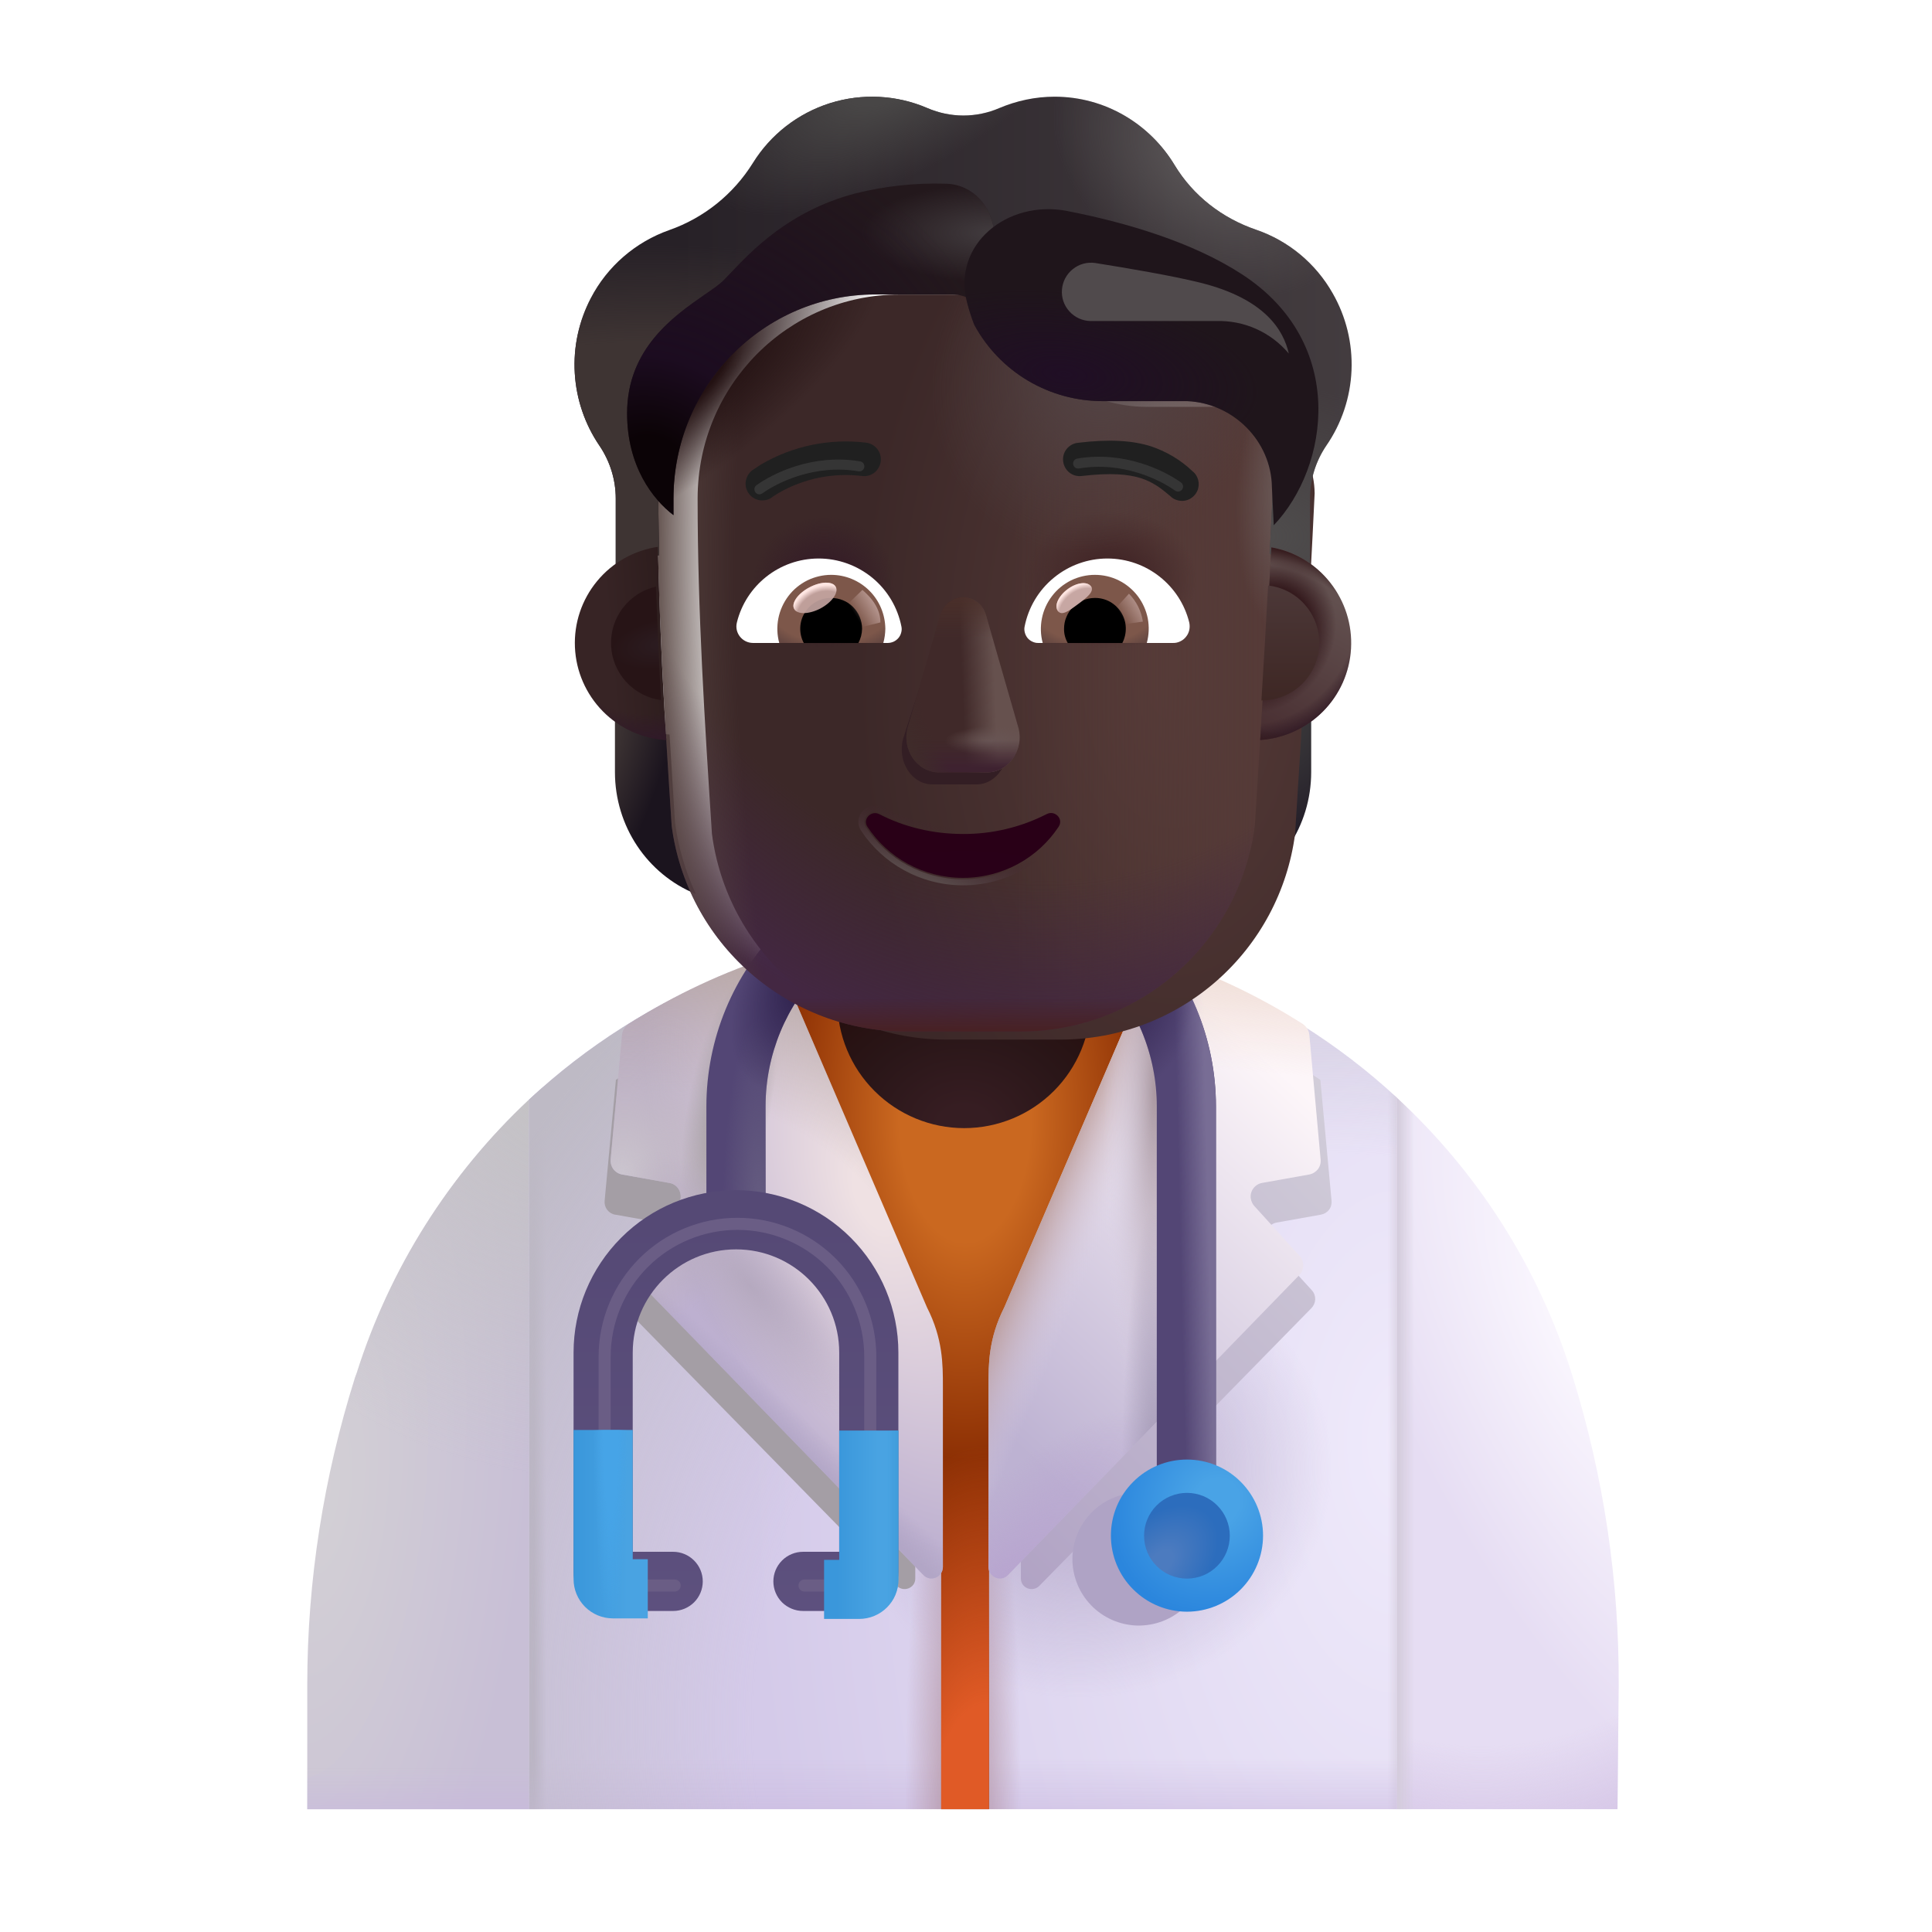 <svg width="24" height="24" viewBox="0 0 24 24" fill="none" xmlns="http://www.w3.org/2000/svg">
<path d="M11.978 11.531C9.923 11.531 8.003 12.326 6.571 13.661V22.474H17.356V13.639C15.893 12.283 13.973 11.53 11.978 11.531Z" fill="url(#paint0_radial_810_9820)"/>
<path d="M11.978 11.531C9.923 11.531 8.003 12.326 6.571 13.661V22.474H17.356V13.639C15.893 12.283 13.973 11.53 11.978 11.531Z" fill="url(#paint1_linear_810_9820)"/>
<path d="M11.978 11.531C9.923 11.531 8.003 12.326 6.571 13.661V22.474H17.356V13.639C15.893 12.283 13.973 11.53 11.978 11.531Z" fill="url(#paint2_linear_810_9820)"/>
<path d="M11.978 11.531C9.923 11.531 8.003 12.326 6.571 13.661V22.474H17.356V13.639C15.893 12.283 13.973 11.53 11.978 11.531Z" fill="url(#paint3_linear_810_9820)"/>
<path d="M11.978 11.531C9.923 11.531 8.003 12.326 6.571 13.661V22.474H17.356V13.639C15.893 12.283 13.973 11.53 11.978 11.531Z" fill="url(#paint4_radial_810_9820)"/>
<path d="M11.978 11.531C9.923 11.531 8.003 12.326 6.571 13.661V22.474H17.356V13.639C15.893 12.283 13.973 11.53 11.978 11.531Z" fill="url(#paint5_radial_810_9820)"/>
<path d="M11.978 11.531C9.923 11.531 8.003 12.326 6.571 13.661V22.474H17.356V13.639C15.893 12.283 13.973 11.53 11.978 11.531Z" fill="url(#paint6_radial_810_9820)"/>
<path d="M12.255 11.531C12.442 11.539 12.637 11.554 12.832 11.569C12.637 11.554 12.45 11.539 12.255 11.531Z" fill="url(#paint7_linear_810_9820)"/>
<path d="M12.008 11.531H11.977C12.053 11.531 12.12 11.531 12.195 11.539C12.135 11.531 12.068 11.531 12.008 11.531Z" fill="url(#paint8_linear_810_9820)"/>
<path d="M4.432 17.052L4.41 17.112C4.02 18.35 3.817 19.632 3.817 20.93V22.475H6.57V13.662C5.579 14.59 4.842 15.758 4.432 17.052Z" fill="url(#paint9_radial_810_9820)"/>
<path d="M4.432 17.052L4.41 17.112C4.02 18.35 3.817 19.632 3.817 20.93V22.475H6.57V13.662C5.579 14.59 4.842 15.758 4.432 17.052Z" fill="url(#paint10_radial_810_9820)"/>
<path d="M4.432 17.052L4.41 17.112C4.02 18.35 3.817 19.632 3.817 20.93V22.475H6.57V13.662C5.579 14.59 4.842 15.758 4.432 17.052Z" fill="url(#paint11_linear_810_9820)"/>
<path d="M20.108 20.951C20.116 19.639 19.921 18.334 19.53 17.081C19.11 15.731 18.346 14.554 17.355 13.639V22.474H20.093L20.108 20.951Z" fill="url(#paint12_radial_810_9820)"/>
<path d="M20.108 20.951C20.116 19.639 19.921 18.334 19.53 17.081C19.11 15.731 18.346 14.554 17.355 13.639V22.474H20.093L20.108 20.951Z" fill="url(#paint13_radial_810_9820)"/>
<path d="M20.108 20.951C20.116 19.639 19.921 18.334 19.53 17.081C19.11 15.731 18.346 14.554 17.355 13.639V22.474H20.093L20.108 20.951Z" fill="url(#paint14_linear_810_9820)"/>
<path d="M12.358 16.859C12.358 16.829 12.351 16.707 12.358 16.677L14.355 11.959C14.362 11.936 14.377 11.914 14.385 11.899C13.627 11.659 12.825 11.531 12 11.531C11.167 11.531 10.357 11.666 9.592 11.906C9.6 11.921 9.615 11.944 9.622 11.959L11.602 16.73C11.61 16.752 11.643 16.767 11.643 16.797L11.685 19.496H11.692V22.474H12.285V19.496L12.343 16.935L12.358 16.859Z" fill="url(#paint15_radial_810_9820)"/>
<path d="M12.358 16.859C12.358 16.829 12.351 16.707 12.358 16.677L14.355 11.959C14.362 11.936 14.377 11.914 14.385 11.899C13.627 11.659 12.825 11.531 12 11.531C11.167 11.531 10.357 11.666 9.592 11.906C9.6 11.921 9.615 11.944 9.622 11.959L11.602 16.73C11.61 16.752 11.643 16.767 11.643 16.797L11.685 19.496H11.692V22.474H12.285V19.496L12.343 16.935L12.358 16.859Z" fill="url(#paint16_radial_810_9820)"/>
<path d="M12.255 11.531C12.442 11.539 12.637 11.554 12.832 11.569C12.637 11.554 12.45 11.539 12.255 11.531Z" fill="url(#paint17_linear_810_9820)"/>
<path d="M12.008 11.531H11.977C12.053 11.531 12.12 11.531 12.195 11.539C12.135 11.531 12.068 11.531 12.008 11.531Z" fill="url(#paint18_linear_810_9820)"/>
<g filter="url(#filter0_f_810_9820)">
<path d="M7.644 15.089L8.193 15.187C8.221 15.192 8.247 15.204 8.269 15.223C8.29 15.242 8.307 15.266 8.316 15.293C8.325 15.32 8.327 15.349 8.321 15.377C8.315 15.405 8.302 15.43 8.283 15.451L7.755 16.029C7.728 16.06 7.713 16.1 7.715 16.142C7.716 16.183 7.733 16.222 7.762 16.251L11.141 19.7C11.224 19.784 11.37 19.728 11.37 19.61V17.113C11.37 17.086 11.363 17.065 11.357 17.037L9.452 12.621C9.447 12.603 9.437 12.586 9.424 12.572C8.797 12.771 8.201 13.055 7.651 13.414L7.511 14.916C7.507 14.956 7.518 14.997 7.543 15.029C7.567 15.061 7.603 15.083 7.643 15.09" fill="#A49EA5"/>
</g>
<g filter="url(#filter1_f_810_9820)">
<path d="M16.408 15.089L15.859 15.187C15.831 15.192 15.805 15.204 15.783 15.223C15.762 15.242 15.745 15.266 15.736 15.293C15.727 15.32 15.725 15.349 15.731 15.377C15.737 15.405 15.75 15.43 15.769 15.451L16.297 16.029C16.325 16.06 16.339 16.1 16.338 16.142C16.336 16.183 16.319 16.222 16.29 16.251L12.911 19.7C12.827 19.784 12.682 19.728 12.682 19.61V17.113C12.682 17.086 12.688 17.065 12.695 17.037L14.6 12.621C14.605 12.603 14.615 12.586 14.629 12.572C15.255 12.771 15.851 13.055 16.402 13.414L16.541 14.916C16.545 14.956 16.534 14.997 16.509 15.029C16.484 15.061 16.448 15.082 16.408 15.089Z" fill="url(#paint19_linear_810_9820)"/>
</g>
<path d="M12.475 16.242C12.279 16.629 12.279 16.948 12.279 17.221V19.465C12.279 19.592 12.435 19.66 12.524 19.562L16.138 15.842C16.205 15.775 16.205 15.67 16.145 15.602L15.58 14.98C15.56 14.957 15.546 14.929 15.54 14.899C15.533 14.869 15.535 14.838 15.545 14.809C15.555 14.78 15.572 14.754 15.596 14.734C15.619 14.714 15.647 14.7 15.677 14.695L16.264 14.59C16.307 14.582 16.345 14.558 16.372 14.524C16.398 14.489 16.41 14.445 16.405 14.402L16.265 12.857C16.262 12.829 16.253 12.802 16.238 12.778C16.224 12.754 16.204 12.734 16.18 12.718C15.613 12.358 15.001 12.072 14.361 11.867C14.348 11.886 14.338 11.906 14.331 11.927L12.475 16.242Z" fill="url(#paint20_linear_810_9820)"/>
<path d="M12.475 16.242C12.279 16.629 12.279 16.948 12.279 17.221V19.465C12.279 19.592 12.435 19.66 12.524 19.562L16.138 15.842C16.205 15.775 16.205 15.67 16.145 15.602L15.58 14.98C15.56 14.957 15.546 14.929 15.54 14.899C15.533 14.869 15.535 14.838 15.545 14.809C15.555 14.78 15.572 14.754 15.596 14.734C15.619 14.714 15.647 14.7 15.677 14.695L16.264 14.59C16.307 14.582 16.345 14.558 16.372 14.524C16.398 14.489 16.41 14.445 16.405 14.402L16.265 12.857C16.262 12.829 16.253 12.802 16.238 12.778C16.224 12.754 16.204 12.734 16.18 12.718C15.613 12.358 15.001 12.072 14.361 11.867C14.348 11.886 14.338 11.906 14.331 11.927L12.475 16.242Z" fill="url(#paint21_linear_810_9820)"/>
<path d="M12.475 16.242C12.279 16.629 12.279 16.948 12.279 17.221V19.465C12.279 19.592 12.435 19.66 12.524 19.562L16.138 15.842C16.205 15.775 16.205 15.67 16.145 15.602L15.58 14.98C15.56 14.957 15.546 14.929 15.54 14.899C15.533 14.869 15.535 14.838 15.545 14.809C15.555 14.78 15.572 14.754 15.596 14.734C15.619 14.714 15.647 14.7 15.677 14.695L16.264 14.59C16.307 14.582 16.345 14.558 16.372 14.524C16.398 14.489 16.41 14.445 16.405 14.402L16.265 12.857C16.262 12.829 16.253 12.802 16.238 12.778C16.224 12.754 16.204 12.734 16.18 12.718C15.613 12.358 15.001 12.072 14.361 11.867C14.348 11.886 14.338 11.906 14.331 11.927L12.475 16.242Z" fill="url(#paint22_linear_810_9820)"/>
<path d="M12.475 16.242C12.279 16.629 12.279 16.948 12.279 17.221V19.465C12.279 19.592 12.435 19.66 12.524 19.562L16.138 15.842C16.205 15.775 16.205 15.67 16.145 15.602L15.58 14.98C15.56 14.957 15.546 14.929 15.54 14.899C15.533 14.869 15.535 14.838 15.545 14.809C15.555 14.78 15.572 14.754 15.596 14.734C15.619 14.714 15.647 14.7 15.677 14.695L16.264 14.59C16.307 14.582 16.345 14.558 16.372 14.524C16.398 14.489 16.41 14.445 16.405 14.402L16.265 12.857C16.262 12.829 16.253 12.802 16.238 12.778C16.224 12.754 16.204 12.734 16.18 12.718C15.613 12.358 15.001 12.072 14.361 11.867C14.348 11.886 14.338 11.906 14.331 11.927L12.475 16.242Z" fill="url(#paint23_radial_810_9820)"/>
<path d="M12.475 16.242C12.279 16.629 12.279 16.948 12.279 17.221V19.465C12.279 19.592 12.435 19.66 12.524 19.562L16.138 15.842C16.205 15.775 16.205 15.67 16.145 15.602L15.58 14.98C15.56 14.957 15.546 14.929 15.54 14.899C15.533 14.869 15.535 14.838 15.545 14.809C15.555 14.78 15.572 14.754 15.596 14.734C15.619 14.714 15.647 14.7 15.677 14.695L16.264 14.59C16.307 14.582 16.345 14.558 16.372 14.524C16.398 14.489 16.41 14.445 16.405 14.402L16.265 12.857C16.262 12.829 16.253 12.802 16.238 12.778C16.224 12.754 16.204 12.734 16.18 12.718C15.613 12.358 15.001 12.072 14.361 11.867C14.348 11.886 14.338 11.906 14.331 11.927L12.475 16.242Z" fill="url(#paint24_radial_810_9820)"/>
<path d="M12.475 16.242C12.279 16.629 12.279 16.948 12.279 17.221V19.465C12.279 19.592 12.435 19.66 12.524 19.562L16.138 15.842C16.205 15.775 16.205 15.67 16.145 15.602L15.58 14.98C15.56 14.957 15.546 14.929 15.54 14.899C15.533 14.869 15.535 14.838 15.545 14.809C15.555 14.78 15.572 14.754 15.596 14.734C15.619 14.714 15.647 14.7 15.677 14.695L16.264 14.59C16.307 14.582 16.345 14.558 16.372 14.524C16.398 14.489 16.41 14.445 16.405 14.402L16.265 12.857C16.262 12.829 16.253 12.802 16.238 12.778C16.224 12.754 16.204 12.734 16.18 12.718C15.613 12.358 15.001 12.072 14.361 11.867C14.348 11.886 14.338 11.906 14.331 11.927L12.475 16.242Z" fill="url(#paint25_radial_810_9820)"/>
<path d="M11.516 16.242C11.713 16.629 11.713 16.948 11.713 17.221V19.465C11.713 19.592 11.557 19.66 11.468 19.562L7.854 15.842C7.823 15.811 7.804 15.768 7.803 15.724C7.801 15.679 7.817 15.636 7.847 15.602L8.412 14.98C8.501 14.882 8.45 14.717 8.315 14.695L7.728 14.59C7.685 14.582 7.647 14.559 7.62 14.524C7.594 14.489 7.582 14.446 7.586 14.402L7.727 12.857C7.73 12.829 7.739 12.802 7.754 12.778C7.769 12.754 7.788 12.734 7.812 12.718C8.38 12.358 8.991 12.072 9.632 11.867C9.645 11.886 9.655 11.906 9.662 11.927L11.516 16.242Z" fill="url(#paint26_radial_810_9820)"/>
<path d="M11.516 16.242C11.713 16.629 11.713 16.948 11.713 17.221V19.465C11.713 19.592 11.557 19.66 11.468 19.562L7.854 15.842C7.823 15.811 7.804 15.768 7.803 15.724C7.801 15.679 7.817 15.636 7.847 15.602L8.412 14.98C8.501 14.882 8.45 14.717 8.315 14.695L7.728 14.59C7.685 14.582 7.647 14.559 7.62 14.524C7.594 14.489 7.582 14.446 7.586 14.402L7.727 12.857C7.73 12.829 7.739 12.802 7.754 12.778C7.769 12.754 7.788 12.734 7.812 12.718C8.38 12.358 8.991 12.072 9.632 11.867C9.645 11.886 9.655 11.906 9.662 11.927L11.516 16.242Z" fill="url(#paint27_radial_810_9820)"/>
<path d="M11.516 16.242C11.713 16.629 11.713 16.948 11.713 17.221V19.465C11.713 19.592 11.557 19.66 11.468 19.562L7.854 15.842C7.823 15.811 7.804 15.768 7.803 15.724C7.801 15.679 7.817 15.636 7.847 15.602L8.412 14.98C8.501 14.882 8.45 14.717 8.315 14.695L7.728 14.59C7.685 14.582 7.647 14.559 7.62 14.524C7.594 14.489 7.582 14.446 7.586 14.402L7.727 12.857C7.73 12.829 7.739 12.802 7.754 12.778C7.769 12.754 7.788 12.734 7.812 12.718C8.38 12.358 8.991 12.072 9.632 11.867C9.645 11.886 9.655 11.906 9.662 11.927L11.516 16.242Z" fill="url(#paint28_linear_810_9820)"/>
<path d="M11.516 16.242C11.713 16.629 11.713 16.948 11.713 17.221V19.465C11.713 19.592 11.557 19.66 11.468 19.562L7.854 15.842C7.823 15.811 7.804 15.768 7.803 15.724C7.801 15.679 7.817 15.636 7.847 15.602L8.412 14.98C8.501 14.882 8.45 14.717 8.315 14.695L7.728 14.59C7.685 14.582 7.647 14.559 7.62 14.524C7.594 14.489 7.582 14.446 7.586 14.402L7.727 12.857C7.73 12.829 7.739 12.802 7.754 12.778C7.769 12.754 7.788 12.734 7.812 12.718C8.38 12.358 8.991 12.072 9.632 11.867C9.645 11.886 9.655 11.906 9.662 11.927L11.516 16.242Z" fill="url(#paint29_radial_810_9820)"/>
<path d="M11.516 16.242C11.713 16.629 11.713 16.948 11.713 17.221V19.465C11.713 19.592 11.557 19.66 11.468 19.562L7.854 15.842C7.823 15.811 7.804 15.768 7.803 15.724C7.801 15.679 7.817 15.636 7.847 15.602L8.412 14.98C8.501 14.882 8.45 14.717 8.315 14.695L7.728 14.59C7.685 14.582 7.647 14.559 7.62 14.524C7.594 14.489 7.582 14.446 7.586 14.402L7.727 12.857C7.73 12.829 7.739 12.802 7.754 12.778C7.769 12.754 7.788 12.734 7.812 12.718C8.38 12.358 8.991 12.072 9.632 11.867C9.645 11.886 9.655 11.906 9.662 11.927L11.516 16.242Z" fill="url(#paint30_radial_810_9820)"/>
<path d="M11.516 16.242C11.713 16.629 11.713 16.948 11.713 17.221V19.465C11.713 19.592 11.557 19.66 11.468 19.562L7.854 15.842C7.823 15.811 7.804 15.768 7.803 15.724C7.801 15.679 7.817 15.636 7.847 15.602L8.412 14.98C8.501 14.882 8.45 14.717 8.315 14.695L7.728 14.59C7.685 14.582 7.647 14.559 7.62 14.524C7.594 14.489 7.582 14.446 7.586 14.402L7.727 12.857C7.73 12.829 7.739 12.802 7.754 12.778C7.769 12.754 7.788 12.734 7.812 12.718C8.38 12.358 8.991 12.072 9.632 11.867C9.645 11.886 9.655 11.906 9.662 11.927L11.516 16.242Z" fill="url(#paint31_radial_810_9820)"/>
<path d="M11.977 14.014C11.56 14.014 11.159 13.848 10.864 13.553C10.568 13.258 10.402 12.857 10.402 12.439V11.404H13.552V12.439C13.552 12.857 13.386 13.258 13.091 13.553C12.796 13.848 12.395 14.014 11.977 14.014Z" fill="url(#paint32_radial_810_9820)"/>
<path fill-rule="evenodd" clip-rule="evenodd" d="M11.94 11.315C11.295 11.315 10.677 11.571 10.222 12.027C9.766 12.482 9.51 13.101 9.51 13.745V15.358H8.775V13.745C8.775 12.906 9.108 12.101 9.702 11.507C10.296 10.914 11.101 10.58 11.94 10.58C12.779 10.58 13.584 10.914 14.178 11.507C14.771 12.101 15.105 12.906 15.105 13.745V19.085H14.37V13.745C14.37 13.101 14.114 12.482 13.658 12.027C13.203 11.571 12.584 11.315 11.94 11.315Z" fill="#534675"/>
<path fill-rule="evenodd" clip-rule="evenodd" d="M11.94 11.315C11.295 11.315 10.677 11.571 10.222 12.027C9.766 12.482 9.51 13.101 9.51 13.745V15.358H8.775V13.745C8.775 12.906 9.108 12.101 9.702 11.507C10.296 10.914 11.101 10.58 11.94 10.58C12.779 10.58 13.584 10.914 14.178 11.507C14.771 12.101 15.105 12.906 15.105 13.745V19.085H14.37V13.745C14.37 13.101 14.114 12.482 13.658 12.027C13.203 11.571 12.584 11.315 11.94 11.315Z" fill="url(#paint33_linear_810_9820)"/>
<path fill-rule="evenodd" clip-rule="evenodd" d="M11.94 11.315C11.295 11.315 10.677 11.571 10.222 12.027C9.766 12.482 9.51 13.101 9.51 13.745V15.358H8.775V13.745C8.775 12.906 9.108 12.101 9.702 11.507C10.296 10.914 11.101 10.58 11.94 10.58C12.779 10.58 13.584 10.914 14.178 11.507C14.771 12.101 15.105 12.906 15.105 13.745V19.085H14.37V13.745C14.37 13.101 14.114 12.482 13.658 12.027C13.203 11.571 12.584 11.315 11.94 11.315Z" fill="url(#paint34_radial_810_9820)"/>
<path fill-rule="evenodd" clip-rule="evenodd" d="M11.94 11.315C11.295 11.315 10.677 11.571 10.222 12.027C9.766 12.482 9.51 13.101 9.51 13.745V15.358H8.775V13.745C8.775 12.906 9.108 12.101 9.702 11.507C10.296 10.914 11.101 10.58 11.94 10.58C12.779 10.58 13.584 10.914 14.178 11.507C14.771 12.101 15.105 12.906 15.105 13.745V19.085H14.37V13.745C14.37 13.101 14.114 12.482 13.658 12.027C13.203 11.571 12.584 11.315 11.94 11.315Z" fill="url(#paint35_radial_810_9820)"/>
<path fill-rule="evenodd" clip-rule="evenodd" d="M11.94 11.315C11.295 11.315 10.677 11.571 10.222 12.027C9.766 12.482 9.51 13.101 9.51 13.745V15.358H8.775V13.745C8.775 12.906 9.108 12.101 9.702 11.507C10.296 10.914 11.101 10.58 11.94 10.58C12.779 10.58 13.584 10.914 14.178 11.507C14.771 12.101 15.105 12.906 15.105 13.745V19.085H14.37V13.745C14.37 13.101 14.114 12.482 13.658 12.027C13.203 11.571 12.584 11.315 11.94 11.315Z" fill="url(#paint36_radial_810_9820)"/>
<g filter="url(#filter2_f_810_9820)">
<path d="M14.122 20.193C14.233 20.196 14.343 20.177 14.446 20.137C14.549 20.097 14.643 20.037 14.722 19.96C14.801 19.883 14.864 19.791 14.907 19.689C14.95 19.588 14.972 19.478 14.972 19.368C14.972 19.258 14.95 19.148 14.907 19.047C14.864 18.945 14.801 18.853 14.722 18.776C14.643 18.699 14.549 18.639 14.446 18.599C14.343 18.559 14.233 18.54 14.122 18.543C13.908 18.55 13.704 18.64 13.555 18.794C13.406 18.947 13.322 19.154 13.322 19.368C13.322 19.582 13.406 19.788 13.555 19.942C13.704 20.096 13.908 20.186 14.122 20.193Z" fill="#AFA3C5"/>
</g>
<path d="M14.745 20.021C14.995 20.021 15.236 19.921 15.413 19.744C15.59 19.567 15.69 19.326 15.69 19.076C15.69 18.825 15.59 18.585 15.413 18.408C15.236 18.23 14.995 18.131 14.745 18.131C14.494 18.131 14.254 18.23 14.077 18.408C13.899 18.585 13.8 18.825 13.8 19.076C13.8 19.326 13.899 19.567 14.077 19.744C14.254 19.921 14.494 20.021 14.745 20.021Z" fill="url(#paint37_radial_810_9820)"/>
<g filter="url(#filter3_i_810_9820)">
<path d="M14.745 19.61C14.886 19.61 15.022 19.554 15.121 19.454C15.221 19.354 15.277 19.219 15.277 19.077C15.277 18.936 15.221 18.801 15.121 18.701C15.022 18.601 14.886 18.545 14.745 18.545C14.604 18.545 14.468 18.601 14.368 18.701C14.268 18.801 14.212 18.936 14.212 19.077C14.212 19.219 14.268 19.354 14.368 19.454C14.468 19.554 14.604 19.61 14.745 19.61Z" fill="url(#paint38_radial_810_9820)"/>
</g>
<g filter="url(#filter4_i_810_9820)">
<path fill-rule="evenodd" clip-rule="evenodd" d="M9.143 15.62C8.438 15.62 7.86 16.192 7.86 16.903V19.377H8.363C8.46 19.377 8.553 19.416 8.622 19.485C8.691 19.554 8.73 19.647 8.73 19.745C8.73 19.842 8.691 19.936 8.622 20.005C8.553 20.073 8.46 20.112 8.363 20.112H7.612C7.483 20.112 7.359 20.061 7.268 19.97C7.176 19.878 7.125 19.754 7.125 19.625V16.902C7.125 16.367 7.338 15.854 7.716 15.476C8.094 15.097 8.607 14.885 9.143 14.885C9.678 14.885 10.191 15.097 10.569 15.476C10.947 15.854 11.16 16.367 11.16 16.902V19.625C11.16 19.895 10.943 20.112 10.672 20.112H9.975C9.878 20.112 9.784 20.073 9.715 20.005C9.646 19.936 9.607 19.842 9.607 19.745C9.607 19.647 9.646 19.554 9.715 19.485C9.784 19.416 9.878 19.377 9.975 19.377H10.425V16.902C10.425 16.197 9.854 15.62 9.143 15.62Z" fill="url(#paint39_linear_810_9820)"/>
</g>
<g filter="url(#filter5_f_810_9820)">
<path d="M8.381 19.696H7.631C7.564 19.696 7.511 19.643 7.511 19.576V16.853C7.511 16.416 7.685 15.996 7.995 15.686C8.304 15.377 8.724 15.203 9.161 15.203C9.599 15.203 10.018 15.377 10.328 15.686C10.637 15.996 10.811 16.416 10.811 16.853V19.576C10.811 19.643 10.759 19.696 10.691 19.696H9.994" stroke="#6A5D85" stroke-width="0.15" stroke-miterlimit="10" stroke-linecap="round" stroke-linejoin="round"/>
</g>
<path fill-rule="evenodd" clip-rule="evenodd" d="M7.125 19.616V17.764H7.86V19.369H8.047V20.104H7.612C7.483 20.104 7.359 20.052 7.268 19.961C7.176 19.869 7.125 19.745 7.125 19.616Z" fill="url(#paint40_linear_810_9820)"/>
<path fill-rule="evenodd" clip-rule="evenodd" d="M7.125 19.616V17.764H7.86V19.369H8.047V20.104H7.612C7.483 20.104 7.359 20.052 7.268 19.961C7.176 19.869 7.125 19.745 7.125 19.616Z" fill="url(#paint41_radial_810_9820)"/>
<path fill-rule="evenodd" clip-rule="evenodd" d="M11.16 17.771V19.624C11.16 19.895 10.942 20.111 10.672 20.111H10.237V19.377H10.425V17.771H11.16Z" fill="url(#paint42_linear_810_9820)"/>
<path fill-rule="evenodd" clip-rule="evenodd" d="M11.16 17.771V19.624C11.16 19.895 10.942 20.111 10.672 20.111H10.237V19.377H10.425V17.771H11.16Z" fill="url(#paint43_linear_810_9820)"/>
<path d="M15.609 9.124C15.861 9.117 16.096 9.031 16.288 8.893V9.591C16.288 10.261 15.889 10.858 15.282 11.106C15.41 10.833 15.496 10.538 15.541 10.221L15.609 9.124Z" fill="url(#paint44_radial_810_9820)"/>
<path d="M8.317 9.124C8.073 9.116 7.837 9.036 7.639 8.893V9.591C7.639 10.261 8.038 10.858 8.644 11.106C8.514 10.826 8.426 10.527 8.385 10.221L8.317 9.124Z" fill="url(#paint45_radial_810_9820)"/>
<g filter="url(#filter6_ii_810_9820)">
<path d="M8.344 10.26C8.437 10.967 8.784 11.616 9.32 12.086C9.857 12.556 10.546 12.815 11.259 12.814H12.673C13.386 12.815 14.075 12.556 14.612 12.086C15.148 11.616 15.495 10.967 15.588 10.26C15.676 8.848 15.765 7.44 15.831 6.028C15.828 5.751 15.719 5.486 15.527 5.286C15.334 5.087 15.073 4.968 14.796 4.954H13.746C13.03 4.954 12.382 4.532 12.088 3.872C12.051 3.78 11.988 3.7 11.905 3.644C11.823 3.588 11.726 3.558 11.626 3.559H10.672C9.289 3.559 8.166 4.693 8.166 6.093C8.166 7.488 8.253 8.861 8.344 10.26Z" fill="url(#paint46_radial_810_9820)"/>
</g>
<path d="M8.344 10.26C8.437 10.967 8.784 11.616 9.32 12.086C9.857 12.556 10.546 12.815 11.259 12.814H12.673C13.386 12.815 14.075 12.556 14.612 12.086C15.148 11.616 15.495 10.967 15.588 10.26C15.676 8.848 15.765 7.44 15.831 6.028C15.828 5.751 15.719 5.486 15.527 5.286C15.334 5.087 15.073 4.968 14.796 4.954H13.746C13.03 4.954 12.382 4.532 12.088 3.872C12.051 3.78 11.988 3.7 11.905 3.644C11.823 3.588 11.726 3.558 11.626 3.559H10.672C9.289 3.559 8.166 4.693 8.166 6.093C8.166 7.488 8.253 8.861 8.344 10.26Z" fill="url(#paint47_linear_810_9820)"/>
<path d="M8.344 10.26C8.437 10.967 8.784 11.616 9.32 12.086C9.857 12.556 10.546 12.815 11.259 12.814H12.673C13.386 12.815 14.075 12.556 14.612 12.086C15.148 11.616 15.495 10.967 15.588 10.26C15.676 8.848 15.765 7.44 15.831 6.028C15.828 5.751 15.719 5.486 15.527 5.286C15.334 5.087 15.073 4.968 14.796 4.954H13.746C13.03 4.954 12.382 4.532 12.088 3.872C12.051 3.78 11.988 3.7 11.905 3.644C11.823 3.588 11.726 3.558 11.626 3.559H10.672C9.289 3.559 8.166 4.693 8.166 6.093C8.166 7.488 8.253 8.861 8.344 10.26Z" fill="url(#paint48_radial_810_9820)"/>
<path d="M8.344 10.26C8.437 10.967 8.784 11.616 9.32 12.086C9.857 12.556 10.546 12.815 11.259 12.814H12.673C13.386 12.815 14.075 12.556 14.612 12.086C15.148 11.616 15.495 10.967 15.588 10.26C15.676 8.848 15.765 7.44 15.831 6.028C15.828 5.751 15.719 5.486 15.527 5.286C15.334 5.087 15.073 4.968 14.796 4.954H13.746C13.03 4.954 12.382 4.532 12.088 3.872C12.051 3.78 11.988 3.7 11.905 3.644C11.823 3.588 11.726 3.558 11.626 3.559H10.672C9.289 3.559 8.166 4.693 8.166 6.093C8.166 7.488 8.253 8.861 8.344 10.26Z" fill="url(#paint49_radial_810_9820)"/>
<path d="M8.344 10.26C8.437 10.967 8.784 11.616 9.32 12.086C9.857 12.556 10.546 12.815 11.259 12.814H12.673C13.386 12.815 14.075 12.556 14.612 12.086C15.148 11.616 15.495 10.967 15.588 10.26C15.676 8.848 15.765 7.44 15.831 6.028C15.828 5.751 15.719 5.486 15.527 5.286C15.334 5.087 15.073 4.968 14.796 4.954H13.746C13.03 4.954 12.382 4.532 12.088 3.872C12.051 3.78 11.988 3.7 11.905 3.644C11.823 3.588 11.726 3.558 11.626 3.559H10.672C9.289 3.559 8.166 4.693 8.166 6.093C8.166 7.488 8.253 8.861 8.344 10.26Z" fill="url(#paint50_radial_810_9820)"/>
<path d="M8.344 10.26C8.437 10.967 8.784 11.616 9.32 12.086C9.857 12.556 10.546 12.815 11.259 12.814H12.673C13.386 12.815 14.075 12.556 14.612 12.086C15.148 11.616 15.495 10.967 15.588 10.26C15.676 8.848 15.765 7.44 15.831 6.028C15.828 5.751 15.719 5.486 15.527 5.286C15.334 5.087 15.073 4.968 14.796 4.954H13.746C13.03 4.954 12.382 4.532 12.088 3.872C12.051 3.78 11.988 3.7 11.905 3.644C11.823 3.588 11.726 3.558 11.626 3.559H10.672C9.289 3.559 8.166 4.693 8.166 6.093C8.166 7.488 8.253 8.861 8.344 10.26Z" fill="url(#paint51_radial_810_9820)"/>
<path d="M8.344 10.26C8.437 10.967 8.784 11.616 9.32 12.086C9.857 12.556 10.546 12.815 11.259 12.814H12.673C13.386 12.815 14.075 12.556 14.612 12.086C15.148 11.616 15.495 10.967 15.588 10.26C15.676 8.848 15.765 7.44 15.831 6.028C15.828 5.751 15.719 5.486 15.527 5.286C15.334 5.087 15.073 4.968 14.796 4.954H13.746C13.03 4.954 12.382 4.532 12.088 3.872C12.051 3.78 11.988 3.7 11.905 3.644C11.823 3.588 11.726 3.558 11.626 3.559H10.672C9.289 3.559 8.166 4.693 8.166 6.093C8.166 7.488 8.253 8.861 8.344 10.26Z" fill="url(#paint52_radial_810_9820)"/>
<path d="M8.344 10.26C8.437 10.967 8.784 11.616 9.32 12.086C9.857 12.556 10.546 12.815 11.259 12.814H12.673C13.386 12.815 14.075 12.556 14.612 12.086C15.148 11.616 15.495 10.967 15.588 10.26C15.676 8.848 15.765 7.44 15.831 6.028C15.828 5.751 15.719 5.486 15.527 5.286C15.334 5.087 15.073 4.968 14.796 4.954H13.746C13.03 4.954 12.382 4.532 12.088 3.872C12.051 3.78 11.988 3.7 11.905 3.644C11.823 3.588 11.726 3.558 11.626 3.559H10.672C9.289 3.559 8.166 4.693 8.166 6.093C8.166 7.488 8.253 8.861 8.344 10.26Z" fill="url(#paint53_radial_810_9820)"/>
<path d="M8.344 10.26C8.437 10.967 8.784 11.616 9.32 12.086C9.857 12.556 10.546 12.815 11.259 12.814H12.673C13.386 12.815 14.075 12.556 14.612 12.086C15.148 11.616 15.495 10.967 15.588 10.26C15.676 8.848 15.765 7.44 15.831 6.028C15.828 5.751 15.719 5.486 15.527 5.286C15.334 5.087 15.073 4.968 14.796 4.954H13.746C13.03 4.954 12.382 4.532 12.088 3.872C12.051 3.78 11.988 3.7 11.905 3.644C11.823 3.588 11.726 3.558 11.626 3.559H10.672C9.289 3.559 8.166 4.693 8.166 6.093C8.166 7.488 8.253 8.861 8.344 10.26Z" fill="url(#paint54_radial_810_9820)"/>
<path d="M8.344 10.26C8.437 10.967 8.784 11.616 9.32 12.086C9.857 12.556 10.546 12.815 11.259 12.814H12.673C13.386 12.815 14.075 12.556 14.612 12.086C15.148 11.616 15.495 10.967 15.588 10.26C15.676 8.848 15.765 7.44 15.831 6.028C15.828 5.751 15.719 5.486 15.527 5.286C15.334 5.087 15.073 4.968 14.796 4.954H13.746C13.03 4.954 12.382 4.532 12.088 3.872C12.051 3.78 11.988 3.7 11.905 3.644C11.823 3.588 11.726 3.558 11.626 3.559H10.672C9.289 3.559 8.166 4.693 8.166 6.093C8.166 7.488 8.253 8.861 8.344 10.26Z" fill="url(#paint55_linear_810_9820)"/>
<g filter="url(#filter7_f_810_9820)">
<path d="M11.662 7.797L11.219 9.177C11.143 9.46 11.325 9.744 11.582 9.744H12.131C12.388 9.744 12.57 9.456 12.494 9.177L12.123 7.797C12.044 7.492 11.745 7.492 11.662 7.797Z" fill="#331E24"/>
</g>
<g filter="url(#filter8_f_810_9820)">
<path d="M11.677 7.649L11.278 9.028C11.197 9.312 11.392 9.595 11.668 9.595H12.258C12.535 9.595 12.73 9.307 12.648 9.028L12.251 7.649C12.165 7.344 11.766 7.344 11.677 7.649Z" fill="#402929"/>
<path d="M11.677 7.649L11.278 9.028C11.197 9.312 11.392 9.595 11.668 9.595H12.258C12.535 9.595 12.73 9.307 12.648 9.028L12.251 7.649C12.165 7.344 11.766 7.344 11.677 7.649Z" fill="url(#paint56_linear_810_9820)"/>
<path d="M11.677 7.649L11.278 9.028C11.197 9.312 11.392 9.595 11.668 9.595H12.258C12.535 9.595 12.73 9.307 12.648 9.028L12.251 7.649C12.165 7.344 11.766 7.344 11.677 7.649Z" fill="url(#paint57_radial_810_9820)"/>
<path d="M11.677 7.649L11.278 9.028C11.197 9.312 11.392 9.595 11.668 9.595H12.258C12.535 9.595 12.73 9.307 12.648 9.028L12.251 7.649C12.165 7.344 11.766 7.344 11.677 7.649Z" fill="url(#paint58_linear_810_9820)"/>
<path d="M11.677 7.649L11.278 9.028C11.197 9.312 11.392 9.595 11.668 9.595H12.258C12.535 9.595 12.73 9.307 12.648 9.028L12.251 7.649C12.165 7.344 11.766 7.344 11.677 7.649Z" fill="url(#paint59_radial_810_9820)"/>
<path d="M11.677 7.649L11.278 9.028C11.197 9.312 11.392 9.595 11.668 9.595H12.258C12.535 9.595 12.73 9.307 12.648 9.028L12.251 7.649C12.165 7.344 11.766 7.344 11.677 7.649Z" fill="url(#paint60_linear_810_9820)"/>
</g>
<g filter="url(#filter9_f_810_9820)">
<path d="M10.95 10.062C10.917 10.045 10.879 10.04 10.843 10.046C10.806 10.052 10.772 10.07 10.747 10.097C10.72 10.123 10.704 10.158 10.701 10.195C10.697 10.232 10.707 10.269 10.729 10.3C10.991 10.696 11.446 10.96 11.963 10.96C12.481 10.96 12.936 10.696 13.198 10.3C13.219 10.269 13.229 10.232 13.226 10.194C13.223 10.157 13.206 10.122 13.18 10.095C13.154 10.069 13.12 10.051 13.084 10.045C13.048 10.039 13.01 10.045 12.977 10.062C12.685 10.214 12.339 10.302 11.963 10.302C11.611 10.305 11.263 10.223 10.95 10.062Z" stroke="url(#paint61_linear_810_9820)" stroke-width="0.075"/>
</g>
<path d="M11.963 10.36C11.582 10.36 11.224 10.27 10.924 10.114C10.821 10.061 10.711 10.177 10.776 10.271C11.027 10.651 11.464 10.905 11.963 10.905C12.462 10.905 12.899 10.651 13.15 10.271C13.216 10.173 13.105 10.06 13.002 10.113C12.681 10.277 12.324 10.362 11.963 10.36Z" fill="url(#paint62_radial_810_9820)"/>
<g filter="url(#filter10_ii_810_9820)">
<path d="M15.605 3.204C16.007 3.342 16.345 3.622 16.555 3.993C16.722 4.284 16.803 4.616 16.789 4.952C16.775 5.287 16.666 5.611 16.475 5.887C16.344 6.081 16.273 6.309 16.273 6.543V7.434C16.122 7.332 15.952 7.263 15.773 7.233L15.831 6.028C15.828 5.751 15.719 5.486 15.527 5.286C15.335 5.087 15.074 4.968 14.797 4.954H13.747C13.031 4.954 12.382 4.531 12.088 3.872C12.052 3.779 11.988 3.7 11.906 3.644C11.823 3.588 11.726 3.558 11.627 3.558H10.673C9.288 3.558 8.167 4.693 8.167 6.093L8.189 7.246C7.997 7.269 7.812 7.337 7.649 7.443V6.543C7.649 6.309 7.578 6.081 7.447 5.887C7.265 5.62 7.159 5.308 7.14 4.985C7.121 4.662 7.19 4.34 7.34 4.053C7.545 3.658 7.894 3.356 8.314 3.208C8.744 3.057 9.11 2.763 9.352 2.376C9.572 2.021 9.911 1.758 10.309 1.632C10.707 1.507 11.136 1.528 11.519 1.692C11.661 1.753 11.813 1.785 11.967 1.785C12.121 1.785 12.274 1.753 12.415 1.692C12.626 1.603 12.857 1.551 13.1 1.551C13.732 1.551 14.285 1.893 14.591 2.4C14.822 2.782 15.182 3.06 15.605 3.204Z" fill="url(#paint63_linear_810_9820)"/>
<path d="M15.605 3.204C16.007 3.342 16.345 3.622 16.555 3.993C16.722 4.284 16.803 4.616 16.789 4.952C16.775 5.287 16.666 5.611 16.475 5.887C16.344 6.081 16.273 6.309 16.273 6.543V7.434C16.122 7.332 15.952 7.263 15.773 7.233L15.831 6.028C15.828 5.751 15.719 5.486 15.527 5.286C15.335 5.087 15.074 4.968 14.797 4.954H13.747C13.031 4.954 12.382 4.531 12.088 3.872C12.052 3.779 11.988 3.7 11.906 3.644C11.823 3.588 11.726 3.558 11.627 3.558H10.673C9.288 3.558 8.167 4.693 8.167 6.093L8.189 7.246C7.997 7.269 7.812 7.337 7.649 7.443V6.543C7.649 6.309 7.578 6.081 7.447 5.887C7.265 5.62 7.159 5.308 7.14 4.985C7.121 4.662 7.19 4.34 7.34 4.053C7.545 3.658 7.894 3.356 8.314 3.208C8.744 3.057 9.11 2.763 9.352 2.376C9.572 2.021 9.911 1.758 10.309 1.632C10.707 1.507 11.136 1.528 11.519 1.692C11.661 1.753 11.813 1.785 11.967 1.785C12.121 1.785 12.274 1.753 12.415 1.692C12.626 1.603 12.857 1.551 13.1 1.551C13.732 1.551 14.285 1.893 14.591 2.4C14.822 2.782 15.182 3.06 15.605 3.204Z" fill="url(#paint64_radial_810_9820)"/>
<path d="M15.605 3.204C16.007 3.342 16.345 3.622 16.555 3.993C16.722 4.284 16.803 4.616 16.789 4.952C16.775 5.287 16.666 5.611 16.475 5.887C16.344 6.081 16.273 6.309 16.273 6.543V7.434C16.122 7.332 15.952 7.263 15.773 7.233L15.831 6.028C15.828 5.751 15.719 5.486 15.527 5.286C15.335 5.087 15.074 4.968 14.797 4.954H13.747C13.031 4.954 12.382 4.531 12.088 3.872C12.052 3.779 11.988 3.7 11.906 3.644C11.823 3.588 11.726 3.558 11.627 3.558H10.673C9.288 3.558 8.167 4.693 8.167 6.093L8.189 7.246C7.997 7.269 7.812 7.337 7.649 7.443V6.543C7.649 6.309 7.578 6.081 7.447 5.887C7.265 5.62 7.159 5.308 7.14 4.985C7.121 4.662 7.19 4.34 7.34 4.053C7.545 3.658 7.894 3.356 8.314 3.208C8.744 3.057 9.11 2.763 9.352 2.376C9.572 2.021 9.911 1.758 10.309 1.632C10.707 1.507 11.136 1.528 11.519 1.692C11.661 1.753 11.813 1.785 11.967 1.785C12.121 1.785 12.274 1.753 12.415 1.692C12.626 1.603 12.857 1.551 13.1 1.551C13.732 1.551 14.285 1.893 14.591 2.4C14.822 2.782 15.182 3.06 15.605 3.204Z" fill="url(#paint65_radial_810_9820)"/>
<path d="M15.605 3.204C16.007 3.342 16.345 3.622 16.555 3.993C16.722 4.284 16.803 4.616 16.789 4.952C16.775 5.287 16.666 5.611 16.475 5.887C16.344 6.081 16.273 6.309 16.273 6.543V7.434C16.122 7.332 15.952 7.263 15.773 7.233L15.831 6.028C15.828 5.751 15.719 5.486 15.527 5.286C15.335 5.087 15.074 4.968 14.797 4.954H13.747C13.031 4.954 12.382 4.531 12.088 3.872C12.052 3.779 11.988 3.7 11.906 3.644C11.823 3.588 11.726 3.558 11.627 3.558H10.673C9.288 3.558 8.167 4.693 8.167 6.093L8.189 7.246C7.997 7.269 7.812 7.337 7.649 7.443V6.543C7.649 6.309 7.578 6.081 7.447 5.887C7.265 5.62 7.159 5.308 7.14 4.985C7.121 4.662 7.19 4.34 7.34 4.053C7.545 3.658 7.894 3.356 8.314 3.208C8.744 3.057 9.11 2.763 9.352 2.376C9.572 2.021 9.911 1.758 10.309 1.632C10.707 1.507 11.136 1.528 11.519 1.692C11.661 1.753 11.813 1.785 11.967 1.785C12.121 1.785 12.274 1.753 12.415 1.692C12.626 1.603 12.857 1.551 13.1 1.551C13.732 1.551 14.285 1.893 14.591 2.4C14.822 2.782 15.182 3.06 15.605 3.204Z" fill="url(#paint66_radial_810_9820)"/>
<path d="M15.605 3.204C16.007 3.342 16.345 3.622 16.555 3.993C16.722 4.284 16.803 4.616 16.789 4.952C16.775 5.287 16.666 5.611 16.475 5.887C16.344 6.081 16.273 6.309 16.273 6.543V7.434C16.122 7.332 15.952 7.263 15.773 7.233L15.831 6.028C15.828 5.751 15.719 5.486 15.527 5.286C15.335 5.087 15.074 4.968 14.797 4.954H13.747C13.031 4.954 12.382 4.531 12.088 3.872C12.052 3.779 11.988 3.7 11.906 3.644C11.823 3.588 11.726 3.558 11.627 3.558H10.673C9.288 3.558 8.167 4.693 8.167 6.093L8.189 7.246C7.997 7.269 7.812 7.337 7.649 7.443V6.543C7.649 6.309 7.578 6.081 7.447 5.887C7.265 5.62 7.159 5.308 7.14 4.985C7.121 4.662 7.19 4.34 7.34 4.053C7.545 3.658 7.894 3.356 8.314 3.208C8.744 3.057 9.11 2.763 9.352 2.376C9.572 2.021 9.911 1.758 10.309 1.632C10.707 1.507 11.136 1.528 11.519 1.692C11.661 1.753 11.813 1.785 11.967 1.785C12.121 1.785 12.274 1.753 12.415 1.692C12.626 1.603 12.857 1.551 13.1 1.551C13.732 1.551 14.285 1.893 14.591 2.4C14.822 2.782 15.182 3.06 15.605 3.204Z" fill="url(#paint67_radial_810_9820)"/>
</g>
<g filter="url(#filter11_i_810_9820)">
<path d="M14.763 5.953C14.616 5.813 14.439 5.708 14.247 5.644C14.019 5.572 13.733 5.553 13.338 5.601C13.283 5.607 13.233 5.636 13.199 5.679C13.165 5.722 13.15 5.777 13.157 5.832C13.164 5.887 13.192 5.937 13.235 5.971C13.278 6.005 13.334 6.02 13.388 6.013C13.75 5.97 13.97 5.992 14.122 6.04C14.271 6.088 14.371 6.163 14.49 6.265C14.51 6.285 14.534 6.3 14.56 6.309C14.587 6.319 14.615 6.323 14.643 6.322C14.671 6.321 14.698 6.314 14.723 6.302C14.748 6.289 14.771 6.272 14.789 6.251C14.808 6.23 14.822 6.205 14.831 6.179C14.839 6.152 14.842 6.124 14.84 6.096C14.837 6.068 14.829 6.041 14.816 6.016C14.803 5.992 14.785 5.97 14.763 5.953Z" fill="#202020"/>
</g>
<g filter="url(#filter12_i_810_9820)">
<path d="M9.405 5.869C9.798 5.639 10.257 5.544 10.709 5.599C10.764 5.606 10.814 5.634 10.848 5.678C10.882 5.721 10.898 5.777 10.891 5.832C10.884 5.886 10.856 5.936 10.813 5.971C10.769 6.005 10.714 6.02 10.659 6.013C10.298 5.969 9.933 6.044 9.619 6.226L9.562 6.262L9.55 6.271L9.547 6.273C9.526 6.29 9.501 6.302 9.475 6.309C9.448 6.316 9.421 6.318 9.394 6.315C9.367 6.312 9.341 6.303 9.317 6.289C9.293 6.276 9.272 6.258 9.256 6.236C9.239 6.215 9.227 6.19 9.219 6.164C9.212 6.137 9.21 6.11 9.214 6.083C9.217 6.056 9.226 6.029 9.239 6.006C9.253 5.982 9.271 5.961 9.292 5.944L9.405 5.869Z" fill="#202020"/>
</g>
<g filter="url(#filter13_if_810_9820)">
<path d="M12.137 3.975L12.088 3.872C12.051 3.779 11.988 3.7 11.905 3.644C11.823 3.588 11.726 3.558 11.626 3.558H10.672C9.287 3.558 8.166 4.693 8.166 6.093V6.299C7.911 6.104 7.59 5.695 7.59 5.033C7.59 4.229 8.176 3.823 8.55 3.563C8.656 3.49 8.745 3.429 8.798 3.373L8.873 3.295C9.136 3.017 9.602 2.522 10.418 2.305C10.787 2.212 11.168 2.17 11.548 2.182C11.903 2.189 12.153 2.497 12.153 2.851V3.964L12.137 3.975Z" fill="#23181C"/>
<path d="M12.137 3.975L12.088 3.872C12.051 3.779 11.988 3.7 11.905 3.644C11.823 3.588 11.726 3.558 11.626 3.558H10.672C9.287 3.558 8.166 4.693 8.166 6.093V6.299C7.911 6.104 7.59 5.695 7.59 5.033C7.59 4.229 8.176 3.823 8.55 3.563C8.656 3.49 8.745 3.429 8.798 3.373L8.873 3.295C9.136 3.017 9.602 2.522 10.418 2.305C10.787 2.212 11.168 2.17 11.548 2.182C11.903 2.189 12.153 2.497 12.153 2.851V3.964L12.137 3.975Z" fill="url(#paint68_radial_810_9820)"/>
<path d="M12.137 3.975L12.088 3.872C12.051 3.779 11.988 3.7 11.905 3.644C11.823 3.588 11.726 3.558 11.626 3.558H10.672C9.287 3.558 8.166 4.693 8.166 6.093V6.299C7.911 6.104 7.59 5.695 7.59 5.033C7.59 4.229 8.176 3.823 8.55 3.563C8.656 3.49 8.745 3.429 8.798 3.373L8.873 3.295C9.136 3.017 9.602 2.522 10.418 2.305C10.787 2.212 11.168 2.17 11.548 2.182C11.903 2.189 12.153 2.497 12.153 2.851V3.964L12.137 3.975Z" fill="url(#paint69_radial_810_9820)"/>
</g>
<g filter="url(#filter14_df_810_9820)">
<path d="M15.873 6.425L15.85 5.952C15.843 5.38 15.37 4.907 14.797 4.883H13.747C13.421 4.883 13.101 4.795 12.82 4.629C12.54 4.463 12.31 4.224 12.154 3.938C12.154 3.938 12.11 3.836 12.064 3.662C11.872 2.935 12.567 2.377 13.306 2.521C14.035 2.663 14.867 2.908 15.482 3.31C16.79 4.163 16.562 5.701 15.873 6.425Z" fill="#1F151B"/>
<path d="M15.873 6.425L15.85 5.952C15.843 5.38 15.37 4.907 14.797 4.883H13.747C13.421 4.883 13.101 4.795 12.82 4.629C12.54 4.463 12.31 4.224 12.154 3.938C12.154 3.938 12.11 3.836 12.064 3.662C11.872 2.935 12.567 2.377 13.306 2.521C14.035 2.663 14.867 2.908 15.482 3.31C16.79 4.163 16.562 5.701 15.873 6.425Z" fill="url(#paint70_radial_810_9820)"/>
</g>
<path d="M13.756 6.938C14.246 6.938 14.66 7.275 14.773 7.732C14.78 7.763 14.78 7.795 14.774 7.825C14.767 7.856 14.754 7.885 14.734 7.909C14.715 7.934 14.69 7.954 14.662 7.967C14.634 7.981 14.603 7.988 14.572 7.987H12.898C12.873 7.988 12.848 7.982 12.825 7.971C12.802 7.961 12.781 7.945 12.765 7.926C12.749 7.906 12.737 7.883 12.731 7.859C12.724 7.834 12.723 7.808 12.728 7.784C12.775 7.545 12.903 7.331 13.091 7.177C13.278 7.023 13.514 6.938 13.756 6.938Z" fill="white"/>
<path d="M13.601 7.141C13.704 7.141 13.806 7.164 13.898 7.21C13.99 7.256 14.07 7.322 14.133 7.404C14.195 7.486 14.238 7.581 14.258 7.682C14.277 7.783 14.273 7.887 14.246 7.987H12.953C12.926 7.887 12.923 7.783 12.943 7.682C12.963 7.581 13.006 7.486 13.069 7.404C13.131 7.322 13.212 7.256 13.304 7.21C13.396 7.165 13.498 7.141 13.601 7.141Z" fill="url(#paint71_radial_810_9820)"/>
<path d="M13.218 7.812C13.218 7.761 13.227 7.711 13.247 7.665C13.266 7.618 13.294 7.576 13.33 7.54C13.365 7.504 13.408 7.476 13.454 7.457C13.501 7.438 13.551 7.428 13.601 7.428C13.667 7.427 13.732 7.444 13.79 7.476C13.847 7.509 13.896 7.555 13.93 7.612C13.964 7.668 13.983 7.732 13.985 7.798C13.987 7.864 13.972 7.93 13.942 7.988H13.264C13.233 7.934 13.217 7.873 13.218 7.811" fill="black"/>
<g filter="url(#filter15_f_810_9820)">
<path d="M13.552 7.282C13.6 7.347 13.5 7.425 13.386 7.509C13.273 7.593 13.189 7.653 13.141 7.59C13.094 7.526 13.147 7.405 13.261 7.32C13.373 7.236 13.504 7.219 13.552 7.283" fill="#C7A7A3"/>
<path d="M13.552 7.282C13.6 7.347 13.5 7.425 13.386 7.509C13.273 7.593 13.189 7.653 13.141 7.59C13.094 7.526 13.147 7.405 13.261 7.32C13.373 7.236 13.504 7.219 13.552 7.283" fill="url(#paint72_radial_810_9820)"/>
</g>
<g filter="url(#filter16_f_810_9820)">
<path d="M14.197 7.722C14.178 7.591 14.117 7.47 14.024 7.375L13.829 7.59L13.917 7.761L14.197 7.722Z" fill="url(#paint73_linear_810_9820)"/>
</g>
<path d="M10.17 6.938C9.68 6.938 9.266 7.275 9.154 7.732C9.121 7.862 9.221 7.987 9.355 7.987H11.028C11.053 7.987 11.078 7.981 11.101 7.971C11.124 7.96 11.145 7.944 11.161 7.925C11.177 7.906 11.189 7.883 11.195 7.858C11.202 7.834 11.203 7.808 11.198 7.784C11.151 7.545 11.023 7.331 10.836 7.177C10.648 7.023 10.413 6.938 10.17 6.938Z" fill="white"/>
<path d="M10.325 7.141C10.223 7.141 10.121 7.165 10.029 7.21C9.937 7.256 9.856 7.322 9.794 7.404C9.732 7.486 9.689 7.581 9.669 7.682C9.649 7.783 9.653 7.887 9.68 7.987H10.973C10.989 7.929 10.997 7.869 10.998 7.81C10.996 7.632 10.925 7.462 10.799 7.337C10.673 7.212 10.503 7.141 10.325 7.141Z" fill="url(#paint74_radial_810_9820)"/>
<path d="M10.709 7.812C10.709 7.761 10.699 7.711 10.68 7.665C10.661 7.618 10.632 7.576 10.597 7.54C10.561 7.504 10.519 7.476 10.472 7.457C10.426 7.438 10.376 7.428 10.325 7.428C10.259 7.427 10.194 7.444 10.137 7.476C10.079 7.509 10.031 7.555 9.997 7.612C9.962 7.668 9.943 7.732 9.941 7.798C9.939 7.864 9.954 7.93 9.985 7.988H10.663C10.692 7.934 10.708 7.873 10.709 7.811" fill="black"/>
<g filter="url(#filter17_f_810_9820)">
<path d="M10.937 7.732C10.937 7.516 10.761 7.372 10.713 7.328L10.497 7.537L10.631 7.808L10.937 7.732Z" fill="url(#paint75_linear_810_9820)"/>
</g>
<g filter="url(#filter18_f_810_9820)">
<path d="M10.193 7.558C10.335 7.482 10.42 7.362 10.382 7.29C10.344 7.218 10.197 7.221 10.054 7.297C9.912 7.372 9.827 7.492 9.865 7.564C9.903 7.636 10.05 7.633 10.193 7.558Z" fill="#C7A7A3" fill-opacity="0.9"/>
<path d="M10.193 7.558C10.335 7.482 10.42 7.362 10.382 7.29C10.344 7.218 10.197 7.221 10.054 7.297C9.912 7.372 9.827 7.492 9.865 7.564C9.903 7.636 10.05 7.633 10.193 7.558Z" fill="url(#paint76_radial_810_9820)"/>
</g>
<path d="M15.655 9.192C15.705 8.395 15.751 7.597 15.793 6.799C16.083 6.851 16.344 7.008 16.526 7.24C16.709 7.472 16.8 7.762 16.783 8.057C16.766 8.351 16.642 8.629 16.434 8.838C16.226 9.047 15.949 9.173 15.655 9.192Z" fill="url(#paint77_linear_810_9820)"/>
<path d="M15.655 9.192C15.705 8.395 15.751 7.597 15.793 6.799C16.083 6.851 16.344 7.008 16.526 7.24C16.709 7.472 16.8 7.762 16.783 8.057C16.766 8.351 16.642 8.629 16.434 8.838C16.226 9.047 15.949 9.173 15.655 9.192Z" fill="url(#paint78_radial_810_9820)"/>
<path d="M15.655 9.192C15.705 8.395 15.751 7.597 15.793 6.799C16.083 6.851 16.344 7.008 16.526 7.24C16.709 7.472 16.8 7.762 16.783 8.057C16.766 8.351 16.642 8.629 16.434 8.838C16.226 9.047 15.949 9.173 15.655 9.192Z" fill="url(#paint79_radial_810_9820)"/>
<path d="M15.655 9.192C15.705 8.395 15.751 7.597 15.793 6.799C16.083 6.851 16.344 7.008 16.526 7.24C16.709 7.472 16.8 7.762 16.783 8.057C16.766 8.351 16.642 8.629 16.434 8.838C16.226 9.047 15.949 9.173 15.655 9.192Z" fill="url(#paint80_radial_810_9820)"/>
<path d="M8.173 6.793C7.877 6.836 7.608 6.988 7.418 7.218C7.227 7.449 7.129 7.741 7.142 8.04C7.155 8.339 7.278 8.622 7.488 8.835C7.698 9.048 7.979 9.175 8.277 9.193C8.226 8.394 8.191 7.594 8.173 6.793Z" fill="url(#paint81_linear_810_9820)"/>
<path d="M8.173 6.793C7.877 6.836 7.608 6.988 7.418 7.218C7.227 7.449 7.129 7.741 7.142 8.04C7.155 8.339 7.278 8.622 7.488 8.835C7.698 9.048 7.979 9.175 8.277 9.193C8.226 8.394 8.191 7.594 8.173 6.793Z" fill="url(#paint82_radial_810_9820)"/>
<g filter="url(#filter19_f_810_9820)">
<path d="M8.149 7.287C7.985 7.324 7.84 7.418 7.738 7.551C7.635 7.685 7.584 7.85 7.591 8.018C7.598 8.186 7.665 8.346 7.778 8.47C7.892 8.594 8.045 8.675 8.212 8.697C8.185 8.227 8.165 7.757 8.149 7.287Z" fill="url(#paint83_radial_810_9820)"/>
</g>
<g filter="url(#filter20_f_810_9820)">
<path d="M15.67 8.701C15.7 8.225 15.727 7.749 15.753 7.273C15.935 7.294 16.102 7.383 16.22 7.524C16.338 7.664 16.398 7.844 16.388 8.027C16.377 8.209 16.297 8.381 16.164 8.507C16.03 8.632 15.854 8.702 15.67 8.701Z" fill="url(#paint84_linear_810_9820)"/>
</g>
<g filter="url(#filter21_f_810_9820)">
<path d="M9.434 6.078C9.626 5.94 10.106 5.697 10.675 5.793" stroke="#353535" stroke-width="0.125" stroke-linecap="round"/>
</g>
<g filter="url(#filter22_f_810_9820)">
<path d="M14.634 6.044C14.441 5.906 13.96 5.662 13.393 5.758" stroke="#353535" stroke-width="0.125" stroke-linecap="round"/>
</g>
<g filter="url(#filter23_f_810_9820)">
<path d="M15.108 3.988H13.547C13.498 3.987 13.449 3.976 13.404 3.956C13.359 3.935 13.318 3.906 13.285 3.869C13.252 3.833 13.226 3.79 13.21 3.743C13.194 3.696 13.188 3.646 13.192 3.597C13.196 3.548 13.21 3.5 13.233 3.456C13.257 3.412 13.288 3.374 13.327 3.343C13.366 3.312 13.41 3.289 13.458 3.276C13.506 3.263 13.556 3.26 13.605 3.267C14.01 3.332 14.547 3.422 14.908 3.511C15.722 3.713 15.946 4.109 16.01 4.392C15.9 4.261 15.761 4.156 15.605 4.086C15.449 4.016 15.279 3.983 15.108 3.988Z" fill="#504A4C"/>
</g>
<defs>
<filter id="filter0_f_810_9820" x="7.01" y="12.072" width="4.86" height="8.168" filterUnits="userSpaceOnUse" color-interpolation-filters="sRGB">
<feFlood flood-opacity="0" result="BackgroundImageFix"/>
<feBlend mode="normal" in="SourceGraphic" in2="BackgroundImageFix" result="shape"/>
<feGaussianBlur stdDeviation="0.25" result="effect1_foregroundBlur_810_9820"/>
</filter>
<filter id="filter1_f_810_9820" x="12.182" y="12.072" width="4.86" height="8.168" filterUnits="userSpaceOnUse" color-interpolation-filters="sRGB">
<feFlood flood-opacity="0" result="BackgroundImageFix"/>
<feBlend mode="normal" in="SourceGraphic" in2="BackgroundImageFix" result="shape"/>
<feGaussianBlur stdDeviation="0.25" result="effect1_foregroundBlur_810_9820"/>
</filter>
<filter id="filter2_f_810_9820" x="12.947" y="18.168" width="2.4" height="2.4" filterUnits="userSpaceOnUse" color-interpolation-filters="sRGB">
<feFlood flood-opacity="0" result="BackgroundImageFix"/>
<feBlend mode="normal" in="SourceGraphic" in2="BackgroundImageFix" result="shape"/>
<feGaussianBlur stdDeviation="0.188" result="effect1_foregroundBlur_810_9820"/>
</filter>
<filter id="filter3_i_810_9820" x="14.212" y="18.545" width="1.065" height="1.064" filterUnits="userSpaceOnUse" color-interpolation-filters="sRGB">
<feFlood flood-opacity="0" result="BackgroundImageFix"/>
<feBlend mode="normal" in="SourceGraphic" in2="BackgroundImageFix" result="shape"/>
<feColorMatrix in="SourceAlpha" type="matrix" values="0 0 0 0 0 0 0 0 0 0 0 0 0 0 0 0 0 0 127 0" result="hardAlpha"/>
<feOffset/>
<feGaussianBlur stdDeviation="0.05"/>
<feComposite in2="hardAlpha" operator="arithmetic" k2="-1" k3="1"/>
<feColorMatrix type="matrix" values="0 0 0 0 0.149 0 0 0 0 0.412 0 0 0 0 0.722 0 0 0 1 0"/>
<feBlend mode="normal" in2="shape" result="effect1_innerShadow_810_9820"/>
</filter>
<filter id="filter4_i_810_9820" x="7.125" y="14.785" width="4.035" height="5.327" filterUnits="userSpaceOnUse" color-interpolation-filters="sRGB">
<feFlood flood-opacity="0" result="BackgroundImageFix"/>
<feBlend mode="normal" in="SourceGraphic" in2="BackgroundImageFix" result="shape"/>
<feColorMatrix in="SourceAlpha" type="matrix" values="0 0 0 0 0 0 0 0 0 0 0 0 0 0 0 0 0 0 127 0" result="hardAlpha"/>
<feOffset dy="-0.1"/>
<feGaussianBlur stdDeviation="0.05"/>
<feComposite in2="hardAlpha" operator="arithmetic" k2="-1" k3="1"/>
<feColorMatrix type="matrix" values="0 0 0 0 0.333 0 0 0 0 0.239 0 0 0 0 0.502 0 0 0 1 0"/>
<feBlend mode="normal" in2="shape" result="effect1_innerShadow_810_9820"/>
</filter>
<filter id="filter5_f_810_9820" x="7.286" y="14.979" width="3.75" height="4.943" filterUnits="userSpaceOnUse" color-interpolation-filters="sRGB">
<feFlood flood-opacity="0" result="BackgroundImageFix"/>
<feBlend mode="normal" in="SourceGraphic" in2="BackgroundImageFix" result="shape"/>
<feGaussianBlur stdDeviation="0.075" result="effect1_foregroundBlur_810_9820"/>
</filter>
<filter id="filter6_ii_810_9820" x="8.166" y="3.559" width="8.164" height="9.356" filterUnits="userSpaceOnUse" color-interpolation-filters="sRGB">
<feFlood flood-opacity="0" result="BackgroundImageFix"/>
<feBlend mode="normal" in="SourceGraphic" in2="BackgroundImageFix" result="shape"/>
<feColorMatrix in="SourceAlpha" type="matrix" values="0 0 0 0 0 0 0 0 0 0 0 0 0 0 0 0 0 0 127 0" result="hardAlpha"/>
<feOffset dx="0.5"/>
<feGaussianBlur stdDeviation="0.25"/>
<feComposite in2="hardAlpha" operator="arithmetic" k2="-1" k3="1"/>
<feColorMatrix type="matrix" values="0 0 0 0 0.333 0 0 0 0 0.271 0 0 0 0 0.259 0 0 0 1 0"/>
<feBlend mode="normal" in2="shape" result="effect1_innerShadow_810_9820"/>
<feColorMatrix in="SourceAlpha" type="matrix" values="0 0 0 0 0 0 0 0 0 0 0 0 0 0 0 0 0 0 127 0" result="hardAlpha"/>
<feOffset dy="0.1"/>
<feGaussianBlur stdDeviation="0.188"/>
<feComposite in2="hardAlpha" operator="arithmetic" k2="-1" k3="1"/>
<feColorMatrix type="matrix" values="0 0 0 0 0.145 0 0 0 0 0.071 0 0 0 0 0.075 0 0 0 1 0"/>
<feBlend mode="normal" in2="effect1_innerShadow_810_9820" result="effect2_innerShadow_810_9820"/>
</filter>
<filter id="filter7_f_810_9820" x="10.702" y="7.068" width="2.31" height="3.176" filterUnits="userSpaceOnUse" color-interpolation-filters="sRGB">
<feFlood flood-opacity="0" result="BackgroundImageFix"/>
<feBlend mode="normal" in="SourceGraphic" in2="BackgroundImageFix" result="shape"/>
<feGaussianBlur stdDeviation="0.25" result="effect1_foregroundBlur_810_9820"/>
</filter>
<filter id="filter8_f_810_9820" x="11.159" y="7.32" width="1.608" height="2.376" filterUnits="userSpaceOnUse" color-interpolation-filters="sRGB">
<feFlood flood-opacity="0" result="BackgroundImageFix"/>
<feBlend mode="normal" in="SourceGraphic" in2="BackgroundImageFix" result="shape"/>
<feGaussianBlur stdDeviation="0.05" result="effect1_foregroundBlur_810_9820"/>
</filter>
<filter id="filter9_f_810_9820" x="10.613" y="9.956" width="2.702" height="1.092" filterUnits="userSpaceOnUse" color-interpolation-filters="sRGB">
<feFlood flood-opacity="0" result="BackgroundImageFix"/>
<feBlend mode="normal" in="SourceGraphic" in2="BackgroundImageFix" result="shape"/>
<feGaussianBlur stdDeviation="0.025" result="effect1_foregroundBlur_810_9820"/>
</filter>
<filter id="filter10_ii_810_9820" x="7.137" y="1.301" width="9.653" height="6.143" filterUnits="userSpaceOnUse" color-interpolation-filters="sRGB">
<feFlood flood-opacity="0" result="BackgroundImageFix"/>
<feBlend mode="normal" in="SourceGraphic" in2="BackgroundImageFix" result="shape"/>
<feColorMatrix in="SourceAlpha" type="matrix" values="0 0 0 0 0 0 0 0 0 0 0 0 0 0 0 0 0 0 127 0" result="hardAlpha"/>
<feOffset dy="-0.25"/>
<feGaussianBlur stdDeviation="0.312"/>
<feComposite in2="hardAlpha" operator="arithmetic" k2="-1" k3="1"/>
<feColorMatrix type="matrix" values="0 0 0 0 0.137 0 0 0 0 0.09 0 0 0 0 0.145 0 0 0 1 0"/>
<feBlend mode="normal" in2="shape" result="effect1_innerShadow_810_9820"/>
<feColorMatrix in="SourceAlpha" type="matrix" values="0 0 0 0 0 0 0 0 0 0 0 0 0 0 0 0 0 0 127 0" result="hardAlpha"/>
<feOffset dy="-0.1"/>
<feGaussianBlur stdDeviation="0.1"/>
<feComposite in2="hardAlpha" operator="arithmetic" k2="-1" k3="1"/>
<feColorMatrix type="matrix" values="0 0 0 0 0.078 0 0 0 0 0.035 0 0 0 0 0.047 0 0 0 1 0"/>
<feBlend mode="normal" in2="effect1_innerShadow_810_9820" result="effect2_innerShadow_810_9820"/>
</filter>
<filter id="filter11_i_810_9820" x="13.155" y="5.474" width="1.736" height="0.848" filterUnits="userSpaceOnUse" color-interpolation-filters="sRGB">
<feFlood flood-opacity="0" result="BackgroundImageFix"/>
<feBlend mode="normal" in="SourceGraphic" in2="BackgroundImageFix" result="shape"/>
<feColorMatrix in="SourceAlpha" type="matrix" values="0 0 0 0 0 0 0 0 0 0 0 0 0 0 0 0 0 0 127 0" result="hardAlpha"/>
<feOffset dx="0.05" dy="-0.1"/>
<feGaussianBlur stdDeviation="0.062"/>
<feComposite in2="hardAlpha" operator="arithmetic" k2="-1" k3="1"/>
<feColorMatrix type="matrix" values="0 0 0 0 0.059 0 0 0 0 0.055 0 0 0 0 0.059 0 0 0 1 0"/>
<feBlend mode="normal" in2="shape" result="effect1_innerShadow_810_9820"/>
</filter>
<filter id="filter12_i_810_9820" x="9.212" y="5.484" width="1.731" height="0.832" filterUnits="userSpaceOnUse" color-interpolation-filters="sRGB">
<feFlood flood-opacity="0" result="BackgroundImageFix"/>
<feBlend mode="normal" in="SourceGraphic" in2="BackgroundImageFix" result="shape"/>
<feColorMatrix in="SourceAlpha" type="matrix" values="0 0 0 0 0 0 0 0 0 0 0 0 0 0 0 0 0 0 127 0" result="hardAlpha"/>
<feOffset dx="0.05" dy="-0.1"/>
<feGaussianBlur stdDeviation="0.062"/>
<feComposite in2="hardAlpha" operator="arithmetic" k2="-1" k3="1"/>
<feColorMatrix type="matrix" values="0 0 0 0 0.059 0 0 0 0 0.055 0 0 0 0 0.059 0 0 0 1 0"/>
<feBlend mode="normal" in2="shape" result="effect1_innerShadow_810_9820"/>
</filter>
<filter id="filter13_if_810_9820" x="7.465" y="2.055" width="4.888" height="4.369" filterUnits="userSpaceOnUse" color-interpolation-filters="sRGB">
<feFlood flood-opacity="0" result="BackgroundImageFix"/>
<feBlend mode="normal" in="SourceGraphic" in2="BackgroundImageFix" result="shape"/>
<feColorMatrix in="SourceAlpha" type="matrix" values="0 0 0 0 0 0 0 0 0 0 0 0 0 0 0 0 0 0 127 0" result="hardAlpha"/>
<feOffset dx="0.2" dy="0.1"/>
<feGaussianBlur stdDeviation="0.1"/>
<feComposite in2="hardAlpha" operator="arithmetic" k2="-1" k3="1"/>
<feColorMatrix type="matrix" values="0 0 0 0 0.286 0 0 0 0 0.243 0 0 0 0 0.227 0 0 0 1 0"/>
<feBlend mode="normal" in2="shape" result="effect1_innerShadow_810_9820"/>
<feGaussianBlur stdDeviation="0.062" result="effect2_foregroundBlur_810_9820"/>
</filter>
<filter id="filter14_df_810_9820" x="11.906" y="2.373" width="4.646" height="4.178" filterUnits="userSpaceOnUse" color-interpolation-filters="sRGB">
<feFlood flood-opacity="0" result="BackgroundImageFix"/>
<feColorMatrix in="SourceAlpha" type="matrix" values="0 0 0 0 0 0 0 0 0 0 0 0 0 0 0 0 0 0 127 0" result="hardAlpha"/>
<feOffset dx="-0.05" dy="0.1"/>
<feComposite in2="hardAlpha" operator="out"/>
<feColorMatrix type="matrix" values="0 0 0 0 0.329 0 0 0 0 0.306 0 0 0 0 0.314 0 0 0 1 0"/>
<feBlend mode="normal" in2="BackgroundImageFix" result="effect1_dropShadow_810_9820"/>
<feBlend mode="normal" in="SourceGraphic" in2="effect1_dropShadow_810_9820" result="shape"/>
<feGaussianBlur stdDeviation="0.062" result="effect2_foregroundBlur_810_9820"/>
</filter>
<filter id="filter15_f_810_9820" x="13.074" y="7.194" width="0.54" height="0.473" filterUnits="userSpaceOnUse" color-interpolation-filters="sRGB">
<feFlood flood-opacity="0" result="BackgroundImageFix"/>
<feBlend mode="normal" in="SourceGraphic" in2="BackgroundImageFix" result="shape"/>
<feGaussianBlur stdDeviation="0.025" result="effect1_foregroundBlur_810_9820"/>
</filter>
<filter id="filter16_f_810_9820" x="13.729" y="7.275" width="0.568" height="0.585" filterUnits="userSpaceOnUse" color-interpolation-filters="sRGB">
<feFlood flood-opacity="0" result="BackgroundImageFix"/>
<feBlend mode="normal" in="SourceGraphic" in2="BackgroundImageFix" result="shape"/>
<feGaussianBlur stdDeviation="0.05" result="effect1_foregroundBlur_810_9820"/>
</filter>
<filter id="filter17_f_810_9820" x="10.397" y="7.228" width="0.639" height="0.68" filterUnits="userSpaceOnUse" color-interpolation-filters="sRGB">
<feFlood flood-opacity="0" result="BackgroundImageFix"/>
<feBlend mode="normal" in="SourceGraphic" in2="BackgroundImageFix" result="shape"/>
<feGaussianBlur stdDeviation="0.05" result="effect1_foregroundBlur_810_9820"/>
</filter>
<filter id="filter18_f_810_9820" x="9.806" y="7.188" width="0.635" height="0.479" filterUnits="userSpaceOnUse" color-interpolation-filters="sRGB">
<feFlood flood-opacity="0" result="BackgroundImageFix"/>
<feBlend mode="normal" in="SourceGraphic" in2="BackgroundImageFix" result="shape"/>
<feGaussianBlur stdDeviation="0.025" result="effect1_foregroundBlur_810_9820"/>
</filter>
<filter id="filter19_f_810_9820" x="7.465" y="7.162" width="0.872" height="1.66" filterUnits="userSpaceOnUse" color-interpolation-filters="sRGB">
<feFlood flood-opacity="0" result="BackgroundImageFix"/>
<feBlend mode="normal" in="SourceGraphic" in2="BackgroundImageFix" result="shape"/>
<feGaussianBlur stdDeviation="0.062" result="effect1_foregroundBlur_810_9820"/>
</filter>
<filter id="filter20_f_810_9820" x="15.42" y="7.023" width="1.219" height="1.928" filterUnits="userSpaceOnUse" color-interpolation-filters="sRGB">
<feFlood flood-opacity="0" result="BackgroundImageFix"/>
<feBlend mode="normal" in="SourceGraphic" in2="BackgroundImageFix" result="shape"/>
<feGaussianBlur stdDeviation="0.125" result="effect1_foregroundBlur_810_9820"/>
</filter>
<filter id="filter21_f_810_9820" x="9.246" y="5.584" width="1.616" height="0.682" filterUnits="userSpaceOnUse" color-interpolation-filters="sRGB">
<feFlood flood-opacity="0" result="BackgroundImageFix"/>
<feBlend mode="normal" in="SourceGraphic" in2="BackgroundImageFix" result="shape"/>
<feGaussianBlur stdDeviation="0.062" result="effect1_foregroundBlur_810_9820"/>
</filter>
<filter id="filter22_f_810_9820" x="13.205" y="5.549" width="1.616" height="0.682" filterUnits="userSpaceOnUse" color-interpolation-filters="sRGB">
<feFlood flood-opacity="0" result="BackgroundImageFix"/>
<feBlend mode="normal" in="SourceGraphic" in2="BackgroundImageFix" result="shape"/>
<feGaussianBlur stdDeviation="0.062" result="effect1_foregroundBlur_810_9820"/>
</filter>
<filter id="filter23_f_810_9820" x="12.816" y="2.889" width="3.569" height="1.879" filterUnits="userSpaceOnUse" color-interpolation-filters="sRGB">
<feFlood flood-opacity="0" result="BackgroundImageFix"/>
<feBlend mode="normal" in="SourceGraphic" in2="BackgroundImageFix" result="shape"/>
<feGaussianBlur stdDeviation="0.188" result="effect1_foregroundBlur_810_9820"/>
</filter>
<radialGradient id="paint0_radial_810_9820" cx="0" cy="0" r="1" gradientUnits="userSpaceOnUse" gradientTransform="translate(17.385 17.922) rotate(180) scale(8.1 15.519)">
<stop stop-color="#EFEAFB"/>
<stop offset="1" stop-color="#D4CAE9"/>
</radialGradient>
<linearGradient id="paint1_linear_810_9820" x1="17.471" y1="18.432" x2="17.237" y2="18.432" gradientUnits="userSpaceOnUse">
<stop offset="0.225" stop-color="#D4CCDC"/>
<stop offset="1" stop-color="#D4CCDC" stop-opacity="0"/>
</linearGradient>
<linearGradient id="paint2_linear_810_9820" x1="6.537" y1="18.432" x2="6.789" y2="18.432" gradientUnits="userSpaceOnUse">
<stop offset="0.383" stop-color="#B7AFC3"/>
<stop offset="1" stop-color="#B7AFC3" stop-opacity="0"/>
</linearGradient>
<linearGradient id="paint3_linear_810_9820" x1="12.121" y1="23.195" x2="12.121" y2="21.836" gradientUnits="userSpaceOnUse">
<stop stop-color="#C8B7DE"/>
<stop offset="1" stop-color="#C8B7DE" stop-opacity="0"/>
</linearGradient>
<radialGradient id="paint4_radial_810_9820" cx="0" cy="0" r="1" gradientUnits="userSpaceOnUse" gradientTransform="translate(16.551 21.58) rotate(-121.204) scale(12.441 12.261)">
<stop offset="0.587" stop-color="#BEBAC5" stop-opacity="0"/>
<stop offset="1" stop-color="#BEBAC5"/>
</radialGradient>
<radialGradient id="paint5_radial_810_9820" cx="0" cy="0" r="1" gradientUnits="userSpaceOnUse" gradientTransform="translate(13.527 18.344) rotate(77.152) scale(2.74 3.032)">
<stop stop-color="#B2A6C7"/>
<stop offset="1" stop-color="#B2A6C7" stop-opacity="0"/>
</radialGradient>
<radialGradient id="paint6_radial_810_9820" cx="0" cy="0" r="1" gradientUnits="userSpaceOnUse" gradientTransform="translate(11.963 22.474) rotate(-90) scale(5.981 0.72)">
<stop stop-color="#B1909E"/>
<stop offset="1" stop-color="#B1909E" stop-opacity="0"/>
</radialGradient>
<linearGradient id="paint7_linear_810_9820" x1="6.6" y1="11.554" x2="17.382" y2="11.554" gradientUnits="userSpaceOnUse">
<stop offset="0.006" stop-color="#CCCCCC"/>
<stop offset="1" stop-color="#E6E6E6"/>
</linearGradient>
<linearGradient id="paint8_linear_810_9820" x1="6.6" y1="11.53" x2="17.382" y2="11.53" gradientUnits="userSpaceOnUse">
<stop offset="0.006" stop-color="#CCCCCC"/>
<stop offset="1" stop-color="#E6E6E6"/>
</linearGradient>
<radialGradient id="paint9_radial_810_9820" cx="0" cy="0" r="1" gradientUnits="userSpaceOnUse" gradientTransform="translate(3.988 18.509) rotate(5.185) scale(2.593 7.2)">
<stop stop-color="#D3D0D5"/>
<stop offset="1" stop-color="#C8BFD6"/>
</radialGradient>
<radialGradient id="paint10_radial_810_9820" cx="0" cy="0" r="1" gradientUnits="userSpaceOnUse" gradientTransform="translate(7.105 13.307) rotate(107.994) scale(5.007 5.608)">
<stop stop-color="#C4C3C3"/>
<stop offset="1" stop-color="#C4C3C3" stop-opacity="0"/>
</radialGradient>
<linearGradient id="paint11_linear_810_9820" x1="5.235" y1="23.056" x2="5.235" y2="21.962" gradientUnits="userSpaceOnUse">
<stop stop-color="#C8B7DE"/>
<stop offset="1" stop-color="#C8B7DE" stop-opacity="0"/>
</linearGradient>
<radialGradient id="paint12_radial_810_9820" cx="0" cy="0" r="1" gradientUnits="userSpaceOnUse" gradientTransform="translate(19.662 16.445) rotate(155.425) scale(2.536 6.708)">
<stop stop-color="#FCF9FF"/>
<stop offset="1" stop-color="#E6DDF3"/>
</radialGradient>
<radialGradient id="paint13_radial_810_9820" cx="0" cy="0" r="1" gradientUnits="userSpaceOnUse" gradientTransform="translate(18.396 15.226) rotate(90) scale(8.25 6.348)">
<stop offset="0.781" stop-color="#D1C0E3" stop-opacity="0"/>
<stop offset="0.974" stop-color="#D1C0E3"/>
</radialGradient>
<linearGradient id="paint14_linear_810_9820" x1="16.988" y1="19.21" x2="17.572" y2="19.21" gradientUnits="userSpaceOnUse">
<stop offset="0.643" stop-color="#D4CCDC"/>
<stop offset="1" stop-color="#D4CCDC" stop-opacity="0"/>
</linearGradient>
<radialGradient id="paint15_radial_810_9820" cx="0" cy="0" r="1" gradientUnits="userSpaceOnUse" gradientTransform="translate(11.989 13.891) rotate(90) scale(4.242 2.258)">
<stop offset="0.363" stop-color="#CA6820"/>
<stop offset="1" stop-color="#8D3004"/>
</radialGradient>
<radialGradient id="paint16_radial_810_9820" cx="0" cy="0" r="1" gradientUnits="userSpaceOnUse" gradientTransform="translate(12.261 22.844) rotate(-90) scale(4.898 2.145)">
<stop offset="0.344" stop-color="#E05A26"/>
<stop offset="1" stop-color="#E05A26" stop-opacity="0"/>
</radialGradient>
<linearGradient id="paint17_linear_810_9820" x1="6.6" y1="11.554" x2="17.382" y2="11.554" gradientUnits="userSpaceOnUse">
<stop offset="0.006" stop-color="#CCCCCC"/>
<stop offset="1" stop-color="#E6E6E6"/>
</linearGradient>
<linearGradient id="paint18_linear_810_9820" x1="6.6" y1="11.53" x2="17.382" y2="11.53" gradientUnits="userSpaceOnUse">
<stop offset="0.006" stop-color="#CCCCCC"/>
<stop offset="1" stop-color="#E6E6E6"/>
</linearGradient>
<linearGradient id="paint19_linear_810_9820" x1="12.121" y1="20.219" x2="17.839" y2="14.524" gradientUnits="userSpaceOnUse">
<stop stop-color="#AD9EC2"/>
<stop offset="1" stop-color="#D3CFDA"/>
</linearGradient>
<linearGradient id="paint20_linear_810_9820" x1="16.406" y1="13.765" x2="12.57" y2="17.905" gradientUnits="userSpaceOnUse">
<stop stop-color="#FDF6F9"/>
<stop offset="1" stop-color="#BDB2D2"/>
</linearGradient>
<linearGradient id="paint21_linear_810_9820" x1="15.022" y1="11.727" x2="14.904" y2="13.273" gradientUnits="userSpaceOnUse">
<stop stop-color="#EDD8CE"/>
<stop offset="1" stop-color="#EDD8CE" stop-opacity="0"/>
</linearGradient>
<linearGradient id="paint22_linear_810_9820" x1="13.175" y1="14.161" x2="14.043" y2="14.524" gradientUnits="userSpaceOnUse">
<stop stop-color="#B49089"/>
<stop offset="1" stop-color="#DED4E6" stop-opacity="0"/>
</linearGradient>
<radialGradient id="paint23_radial_810_9820" cx="0" cy="0" r="1" gradientUnits="userSpaceOnUse" gradientTransform="translate(14.343 13.563) rotate(90) scale(4.641 0.634)">
<stop stop-color="#AA98A1"/>
<stop offset="1" stop-color="#DAD1E4" stop-opacity="0"/>
</radialGradient>
<radialGradient id="paint24_radial_810_9820" cx="0" cy="0" r="1" gradientUnits="userSpaceOnUse" gradientTransform="translate(12.323 19.894) rotate(-48.58) scale(3.052 1.042)">
<stop stop-color="#B7A3CF"/>
<stop offset="1" stop-color="#B7A3CF" stop-opacity="0"/>
</radialGradient>
<radialGradient id="paint25_radial_810_9820" cx="0" cy="0" r="1" gradientUnits="userSpaceOnUse" gradientTransform="translate(14.343 18.625) rotate(-90) scale(3.633 0.415)">
<stop stop-color="#A298B4"/>
<stop offset="1" stop-color="#A298B4" stop-opacity="0"/>
</radialGradient>
<radialGradient id="paint26_radial_810_9820" cx="0" cy="0" r="1" gradientUnits="userSpaceOnUse" gradientTransform="translate(10.855 14.851) rotate(158.705) scale(2.44 4.791)">
<stop offset="0.088" stop-color="#EFE1E3"/>
<stop offset="1" stop-color="#BDB0D0"/>
</radialGradient>
<radialGradient id="paint27_radial_810_9820" cx="0" cy="0" r="1" gradientUnits="userSpaceOnUse" gradientTransform="translate(7.586 18.667) rotate(-69.763) scale(7.504 6.092)">
<stop offset="0.691" stop-color="#B3A299" stop-opacity="0"/>
<stop offset="1" stop-color="#B3A299"/>
</radialGradient>
<linearGradient id="paint28_linear_810_9820" x1="9.191" y1="17.383" x2="9.437" y2="17.113" gradientUnits="userSpaceOnUse">
<stop stop-color="#B2A6C6"/>
<stop offset="1" stop-color="#B2A6C6" stop-opacity="0"/>
</linearGradient>
<radialGradient id="paint29_radial_810_9820" cx="0" cy="0" r="1" gradientUnits="userSpaceOnUse" gradientTransform="translate(7.715 14.594) rotate(-81.961) scale(2.095 1.605)">
<stop stop-color="#CBC5CF"/>
<stop offset="1" stop-color="#BDB1AD" stop-opacity="0"/>
</radialGradient>
<radialGradient id="paint30_radial_810_9820" cx="0" cy="0" r="1" gradientUnits="userSpaceOnUse" gradientTransform="translate(9.062 13.715) rotate(101.232) scale(1.685 0.517)">
<stop offset="0.439" stop-color="#ADA5AB"/>
<stop offset="1" stop-color="#ADA5AB" stop-opacity="0"/>
</radialGradient>
<radialGradient id="paint31_radial_810_9820" cx="0" cy="0" r="1" gradientUnits="userSpaceOnUse" gradientTransform="translate(9.32 15.977) rotate(49.295) scale(2.102 0.731)">
<stop stop-color="#B5A9BF"/>
<stop offset="1" stop-color="#B5A9BF" stop-opacity="0"/>
</radialGradient>
<radialGradient id="paint32_radial_810_9820" cx="0" cy="0" r="1" gradientUnits="userSpaceOnUse" gradientTransform="translate(11.977 14.014) rotate(-90) scale(2.045 2.417)">
<stop offset="0.135" stop-color="#361D22"/>
<stop offset="0.577" stop-color="#2A1618"/>
<stop offset="1" stop-color="#250E0D"/>
</radialGradient>
<linearGradient id="paint33_linear_810_9820" x1="15.22" y1="17.735" x2="14.716" y2="17.747" gradientUnits="userSpaceOnUse">
<stop offset="0.294" stop-color="#786D95"/>
<stop offset="1" stop-color="#786D95" stop-opacity="0"/>
</linearGradient>
<radialGradient id="paint34_radial_810_9820" cx="0" cy="0" r="1" gradientUnits="userSpaceOnUse" gradientTransform="translate(13.867 12.262) rotate(90) scale(1.336 0.978)">
<stop offset="0.123" stop-color="#322450"/>
<stop offset="1" stop-color="#322450" stop-opacity="0"/>
</radialGradient>
<radialGradient id="paint35_radial_810_9820" cx="0" cy="0" r="1" gradientUnits="userSpaceOnUse" gradientTransform="translate(9.425 15.005) rotate(-90) scale(2.355 0.445)">
<stop stop-color="#655C80"/>
<stop offset="1" stop-color="#655C80" stop-opacity="0"/>
</radialGradient>
<radialGradient id="paint36_radial_810_9820" cx="0" cy="0" r="1" gradientUnits="userSpaceOnUse" gradientTransform="translate(10.117 12.063) rotate(116.378) scale(1.609 0.839)">
<stop offset="0.145" stop-color="#2C1F4A"/>
<stop offset="1" stop-color="#2C1F4A" stop-opacity="0"/>
</radialGradient>
<radialGradient id="paint37_radial_810_9820" cx="0" cy="0" r="1" gradientUnits="userSpaceOnUse" gradientTransform="translate(15.111 18.663) rotate(121.842) scale(1.428 1.284)">
<stop offset="0.213" stop-color="#49A3E6"/>
<stop offset="1" stop-color="#2B86DD"/>
</radialGradient>
<radialGradient id="paint38_radial_810_9820" cx="0" cy="0" r="1" gradientUnits="userSpaceOnUse" gradientTransform="translate(14.425 19.406) rotate(-45) scale(0.834 0.551)">
<stop offset="0.204" stop-color="#4C7BBF"/>
<stop offset="1" stop-color="#2C6DBD"/>
</radialGradient>
<linearGradient id="paint39_linear_810_9820" x1="9.143" y1="15.193" x2="9.143" y2="21.322" gradientUnits="userSpaceOnUse">
<stop stop-color="#554975"/>
<stop offset="1" stop-color="#5F5280"/>
</linearGradient>
<linearGradient id="paint40_linear_810_9820" x1="7.124" y1="18.933" x2="7.795" y2="18.933" gradientUnits="userSpaceOnUse">
<stop stop-color="#3A97DB"/>
<stop offset="1" stop-color="#49A3E2"/>
</linearGradient>
<radialGradient id="paint41_radial_810_9820" cx="0" cy="0" r="1" gradientUnits="userSpaceOnUse" gradientTransform="translate(7.586 17.653) rotate(90) scale(2.625 0.211)">
<stop offset="0.442" stop-color="#46A4E7"/>
<stop offset="1" stop-color="#46A4E7" stop-opacity="0"/>
</radialGradient>
<linearGradient id="paint42_linear_810_9820" x1="10.404" y1="18.941" x2="10.908" y2="18.941" gradientUnits="userSpaceOnUse">
<stop stop-color="#3A97DB"/>
<stop offset="1" stop-color="#49A3E2"/>
</linearGradient>
<linearGradient id="paint43_linear_810_9820" x1="11.201" y1="18.579" x2="11.019" y2="18.579" gradientUnits="userSpaceOnUse">
<stop stop-color="#3D9AD9"/>
<stop offset="1" stop-color="#3D9AD9" stop-opacity="0"/>
</linearGradient>
<radialGradient id="paint44_radial_810_9820" cx="0" cy="0" r="1" gradientUnits="userSpaceOnUse" gradientTransform="translate(15.528 8.893) rotate(69.657) scale(1.615 1.919)">
<stop offset="0.215" stop-color="#3C3B3C"/>
<stop offset="1" stop-color="#221C27"/>
</radialGradient>
<radialGradient id="paint45_radial_810_9820" cx="0" cy="0" r="1" gradientUnits="userSpaceOnUse" gradientTransform="translate(7.42 9.261) rotate(17.447) scale(1.161 3.581)">
<stop stop-color="#463C39"/>
<stop offset="0.746" stop-color="#1B141E"/>
</radialGradient>
<radialGradient id="paint46_radial_810_9820" cx="0" cy="0" r="1" gradientUnits="userSpaceOnUse" gradientTransform="translate(14.069 8.186) rotate(180) scale(3.921 6.936)">
<stop stop-color="#563B38"/>
<stop offset="1" stop-color="#3C2828"/>
</radialGradient>
<linearGradient id="paint47_linear_810_9820" x1="15.831" y1="9.451" x2="12.567" y2="9.451" gradientUnits="userSpaceOnUse">
<stop stop-color="#563B38"/>
<stop offset="1" stop-color="#563B38" stop-opacity="0"/>
</linearGradient>
<radialGradient id="paint48_radial_810_9820" cx="0" cy="0" r="1" gradientUnits="userSpaceOnUse" gradientTransform="translate(13.149 3.751) rotate(94.704) scale(9.349 7.742)">
<stop offset="0.767" stop-color="#432742" stop-opacity="0"/>
<stop offset="0.997" stop-color="#432742"/>
</radialGradient>
<radialGradient id="paint49_radial_810_9820" cx="0" cy="0" r="1" gradientUnits="userSpaceOnUse" gradientTransform="translate(13.798 7.202) rotate(-90) scale(0.861 1.066)">
<stop offset="0.325" stop-color="#432728"/>
<stop offset="1" stop-color="#432728" stop-opacity="0"/>
</radialGradient>
<radialGradient id="paint50_radial_810_9820" cx="0" cy="0" r="1" gradientUnits="userSpaceOnUse" gradientTransform="translate(10.237 7.237) rotate(-89.794) scale(0.821 0.893)">
<stop offset="0.378" stop-color="#361E27"/>
<stop offset="1" stop-color="#361E27" stop-opacity="0"/>
</radialGradient>
<radialGradient id="paint51_radial_810_9820" cx="0" cy="0" r="1" gradientUnits="userSpaceOnUse" gradientTransform="translate(14.538 8.927) rotate(176.388) scale(6.385 16.31)">
<stop offset="0.836" stop-color="#564440" stop-opacity="0"/>
<stop offset="1" stop-color="#564440"/>
</radialGradient>
<radialGradient id="paint52_radial_810_9820" cx="0" cy="0" r="1" gradientUnits="userSpaceOnUse" gradientTransform="translate(7.862 4.942) rotate(-33.032) scale(3.644 1.334)">
<stop offset="0.38" stop-color="#231112"/>
<stop offset="1" stop-color="#231112" stop-opacity="0"/>
</radialGradient>
<radialGradient id="paint53_radial_810_9820" cx="0" cy="0" r="1" gradientUnits="userSpaceOnUse" gradientTransform="translate(16.121 5.998) rotate(95.368) scale(1.881 0.752)">
<stop offset="0.245" stop-color="#6B5B59"/>
<stop offset="1" stop-color="#6B5B59" stop-opacity="0"/>
</radialGradient>
<radialGradient id="paint54_radial_810_9820" cx="0" cy="0" r="1" gradientUnits="userSpaceOnUse" gradientTransform="translate(13.783 4.452) rotate(121.159) scale(2.527 2.086)">
<stop offset="0.078" stop-color="#534445"/>
<stop offset="1" stop-color="#534445" stop-opacity="0"/>
</radialGradient>
<linearGradient id="paint55_linear_810_9820" x1="11.998" y1="12.876" x2="11.998" y2="12.395" gradientUnits="userSpaceOnUse">
<stop stop-color="#49201F"/>
<stop offset="1" stop-color="#49201F" stop-opacity="0"/>
</linearGradient>
<linearGradient id="paint56_linear_810_9820" x1="12.592" y1="8.691" x2="11.963" y2="8.718" gradientUnits="userSpaceOnUse">
<stop offset="0.36" stop-color="#66514E"/>
<stop offset="1" stop-color="#66514E" stop-opacity="0"/>
</linearGradient>
<radialGradient id="paint57_radial_810_9820" cx="0" cy="0" r="1" gradientUnits="userSpaceOnUse" gradientTransform="translate(12.313 9.206) rotate(90) scale(0.183 0.575)">
<stop stop-color="#685554"/>
<stop offset="1" stop-color="#685554" stop-opacity="0"/>
</radialGradient>
<linearGradient id="paint58_linear_810_9820" x1="11.963" y1="9.546" x2="11.963" y2="9.197" gradientUnits="userSpaceOnUse">
<stop stop-color="#3E2230"/>
<stop offset="1" stop-color="#3E2230" stop-opacity="0"/>
</linearGradient>
<radialGradient id="paint59_radial_810_9820" cx="0" cy="0" r="1" gradientUnits="userSpaceOnUse" gradientTransform="translate(12.4 8.778) rotate(155.369) scale(1.255 2.017)">
<stop offset="0.714" stop-color="#3E2B29" stop-opacity="0"/>
<stop offset="1" stop-color="#3F2C2A"/>
</radialGradient>
<linearGradient id="paint60_linear_810_9820" x1="11.963" y1="7.329" x2="11.963" y2="7.927" gradientUnits="userSpaceOnUse">
<stop stop-color="#4B302A"/>
<stop offset="1" stop-color="#4B302A" stop-opacity="0"/>
</linearGradient>
<linearGradient id="paint61_linear_810_9820" x1="11.062" y1="10.724" x2="11.301" y2="10.099" gradientUnits="userSpaceOnUse">
<stop stop-color="#584A4A"/>
<stop offset="1" stop-color="#40222D" stop-opacity="0"/>
</linearGradient>
<radialGradient id="paint62_radial_810_9820" cx="0" cy="0" r="1" gradientUnits="userSpaceOnUse" gradientTransform="translate(11.963 10.842) rotate(-90) scale(0.541 2.175)">
<stop stop-color="#290018"/>
<stop offset="1" stop-color="#290017"/>
</radialGradient>
<linearGradient id="paint63_linear_810_9820" x1="17.102" y1="3.94" x2="8.393" y2="3.94" gradientUnits="userSpaceOnUse">
<stop stop-color="#443D40"/>
<stop offset="1" stop-color="#272127"/>
</linearGradient>
<radialGradient id="paint64_radial_810_9820" cx="0" cy="0" r="1" gradientUnits="userSpaceOnUse" gradientTransform="translate(8.042 6.017) rotate(-90) scale(2.626 6.641)">
<stop offset="0.536" stop-color="#3E3433"/>
<stop offset="1" stop-color="#3E3433" stop-opacity="0"/>
</radialGradient>
<radialGradient id="paint65_radial_810_9820" cx="0" cy="0" r="1" gradientUnits="userSpaceOnUse" gradientTransform="translate(15.609 7.001) rotate(-87.401) scale(1.886 3.342)">
<stop stop-color="#4F4D4D"/>
<stop offset="1" stop-color="#4F4D4D" stop-opacity="0"/>
</radialGradient>
<radialGradient id="paint66_radial_810_9820" cx="0" cy="0" r="1" gradientUnits="userSpaceOnUse" gradientTransform="translate(15.044 2.293) rotate(-146.667) scale(2.117 1.554)">
<stop stop-color="#5E5A5B"/>
<stop offset="1" stop-color="#5E5A5B" stop-opacity="0"/>
</radialGradient>
<radialGradient id="paint67_radial_810_9820" cx="0" cy="0" r="1" gradientUnits="userSpaceOnUse" gradientTransform="translate(11.285 1.098) rotate(58.465) scale(1.298 3.005)">
<stop offset="0.287" stop-color="#484646"/>
<stop offset="1" stop-color="#484646" stop-opacity="0"/>
</radialGradient>
<radialGradient id="paint68_radial_810_9820" cx="0" cy="0" r="1" gradientUnits="userSpaceOnUse" gradientTransform="translate(12.153 2.793) rotate(180) scale(1.651 0.613)">
<stop stop-color="#423C3F"/>
<stop offset="1" stop-color="#423C3F" stop-opacity="0"/>
</radialGradient>
<radialGradient id="paint69_radial_810_9820" cx="0" cy="0" r="1" gradientUnits="userSpaceOnUse" gradientTransform="translate(7.89 5.75) rotate(-57.724) scale(4.52 5.008)">
<stop offset="0.093" stop-color="#0B0306"/>
<stop offset="0.311" stop-color="#1C0C20"/>
<stop offset="1" stop-color="#1C0C20" stop-opacity="0"/>
</radialGradient>
<radialGradient id="paint70_radial_810_9820" cx="0" cy="0" r="1" gradientUnits="userSpaceOnUse" gradientTransform="translate(13.275 4.547) rotate(6.667) scale(2.453 1.027)">
<stop stop-color="#200E25"/>
<stop offset="1" stop-color="#200E25" stop-opacity="0"/>
</radialGradient>
<radialGradient id="paint71_radial_810_9820" cx="0" cy="0" r="1" gradientUnits="userSpaceOnUse" gradientTransform="translate(13.6 7.498) rotate(90) scale(0.608 0.968)">
<stop offset="0.802" stop-color="#7D574A"/>
<stop offset="1" stop-color="#664842"/>
</radialGradient>
<radialGradient id="paint72_radial_810_9820" cx="0" cy="0" r="1" gradientUnits="userSpaceOnUse" gradientTransform="translate(13.429 7.562) rotate(-127.812) scale(0.284 0.391)">
<stop offset="0.766" stop-color="#FFE6E2" stop-opacity="0"/>
<stop offset="0.966" stop-color="#FFE6E2"/>
</radialGradient>
<linearGradient id="paint73_linear_810_9820" x1="14.183" y1="7.539" x2="13.948" y2="7.684" gradientUnits="userSpaceOnUse">
<stop stop-color="#B4948D"/>
<stop offset="1" stop-color="#B4948D" stop-opacity="0"/>
</linearGradient>
<radialGradient id="paint74_radial_810_9820" cx="0" cy="0" r="1" gradientUnits="userSpaceOnUse" gradientTransform="translate(10.327 7.498) rotate(90) scale(0.609 0.968)">
<stop offset="0.802" stop-color="#7D574A"/>
<stop offset="1" stop-color="#664842"/>
</radialGradient>
<linearGradient id="paint75_linear_810_9820" x1="10.885" y1="7.54" x2="10.649" y2="7.684" gradientUnits="userSpaceOnUse">
<stop stop-color="#B4948D"/>
<stop offset="1" stop-color="#B4948D" stop-opacity="0"/>
</linearGradient>
<radialGradient id="paint76_radial_810_9820" cx="0" cy="0" r="1" gradientUnits="userSpaceOnUse" gradientTransform="translate(10.224 7.642) rotate(-118.811) scale(0.371 0.445)">
<stop offset="0.766" stop-color="#FFE6E2" stop-opacity="0"/>
<stop offset="0.966" stop-color="#FFE6E2"/>
</radialGradient>
<linearGradient id="paint77_linear_810_9820" x1="16.79" y1="7.56" x2="15.885" y2="9.192" gradientUnits="userSpaceOnUse">
<stop stop-color="#62504F"/>
<stop offset="1" stop-color="#492F32"/>
</linearGradient>
<radialGradient id="paint78_radial_810_9820" cx="0" cy="0" r="1" gradientUnits="userSpaceOnUse" gradientTransform="translate(15.427 7.51) rotate(74.347) scale(1.747 1.667)">
<stop offset="0.856" stop-color="#301924" stop-opacity="0"/>
<stop offset="1" stop-color="#301924"/>
</radialGradient>
<radialGradient id="paint79_radial_810_9820" cx="0" cy="0" r="1" gradientUnits="userSpaceOnUse" gradientTransform="translate(15.697 7.919) rotate(-53.92) scale(1.003 0.841)">
<stop offset="0.664" stop-color="#351B1E"/>
<stop offset="1" stop-color="#351B1E" stop-opacity="0"/>
</radialGradient>
<radialGradient id="paint80_radial_810_9820" cx="0" cy="0" r="1" gradientUnits="userSpaceOnUse" gradientTransform="translate(15.782 8.048) rotate(-69.263) scale(1.243 1.661)">
<stop offset="0.803" stop-color="#361C1E" stop-opacity="0"/>
<stop offset="0.966" stop-color="#361C1E"/>
</radialGradient>
<linearGradient id="paint81_linear_810_9820" x1="7.576" y1="8.088" x2="8.669" y2="7.993" gradientUnits="userSpaceOnUse">
<stop stop-color="#372425"/>
<stop offset="1" stop-color="#281919"/>
</linearGradient>
<radialGradient id="paint82_radial_810_9820" cx="0" cy="0" r="1" gradientUnits="userSpaceOnUse" gradientTransform="translate(8.016 7.636) rotate(101.248) scale(1.588 1.561)">
<stop offset="0.775" stop-color="#301929" stop-opacity="0"/>
<stop offset="1" stop-color="#301929"/>
</radialGradient>
<radialGradient id="paint83_radial_810_9820" cx="0" cy="0" r="1" gradientUnits="userSpaceOnUse" gradientTransform="translate(8.277 7.991) rotate(170.261) scale(0.697 0.308)">
<stop stop-color="#2C1D22"/>
<stop offset="1" stop-color="#271416"/>
</radialGradient>
<linearGradient id="paint84_linear_810_9820" x1="16.025" y1="7.273" x2="16.025" y2="8.701" gradientUnits="userSpaceOnUse">
<stop stop-color="#4C3838"/>
<stop offset="1" stop-color="#3E2724"/>
</linearGradient>
</defs>
</svg>
